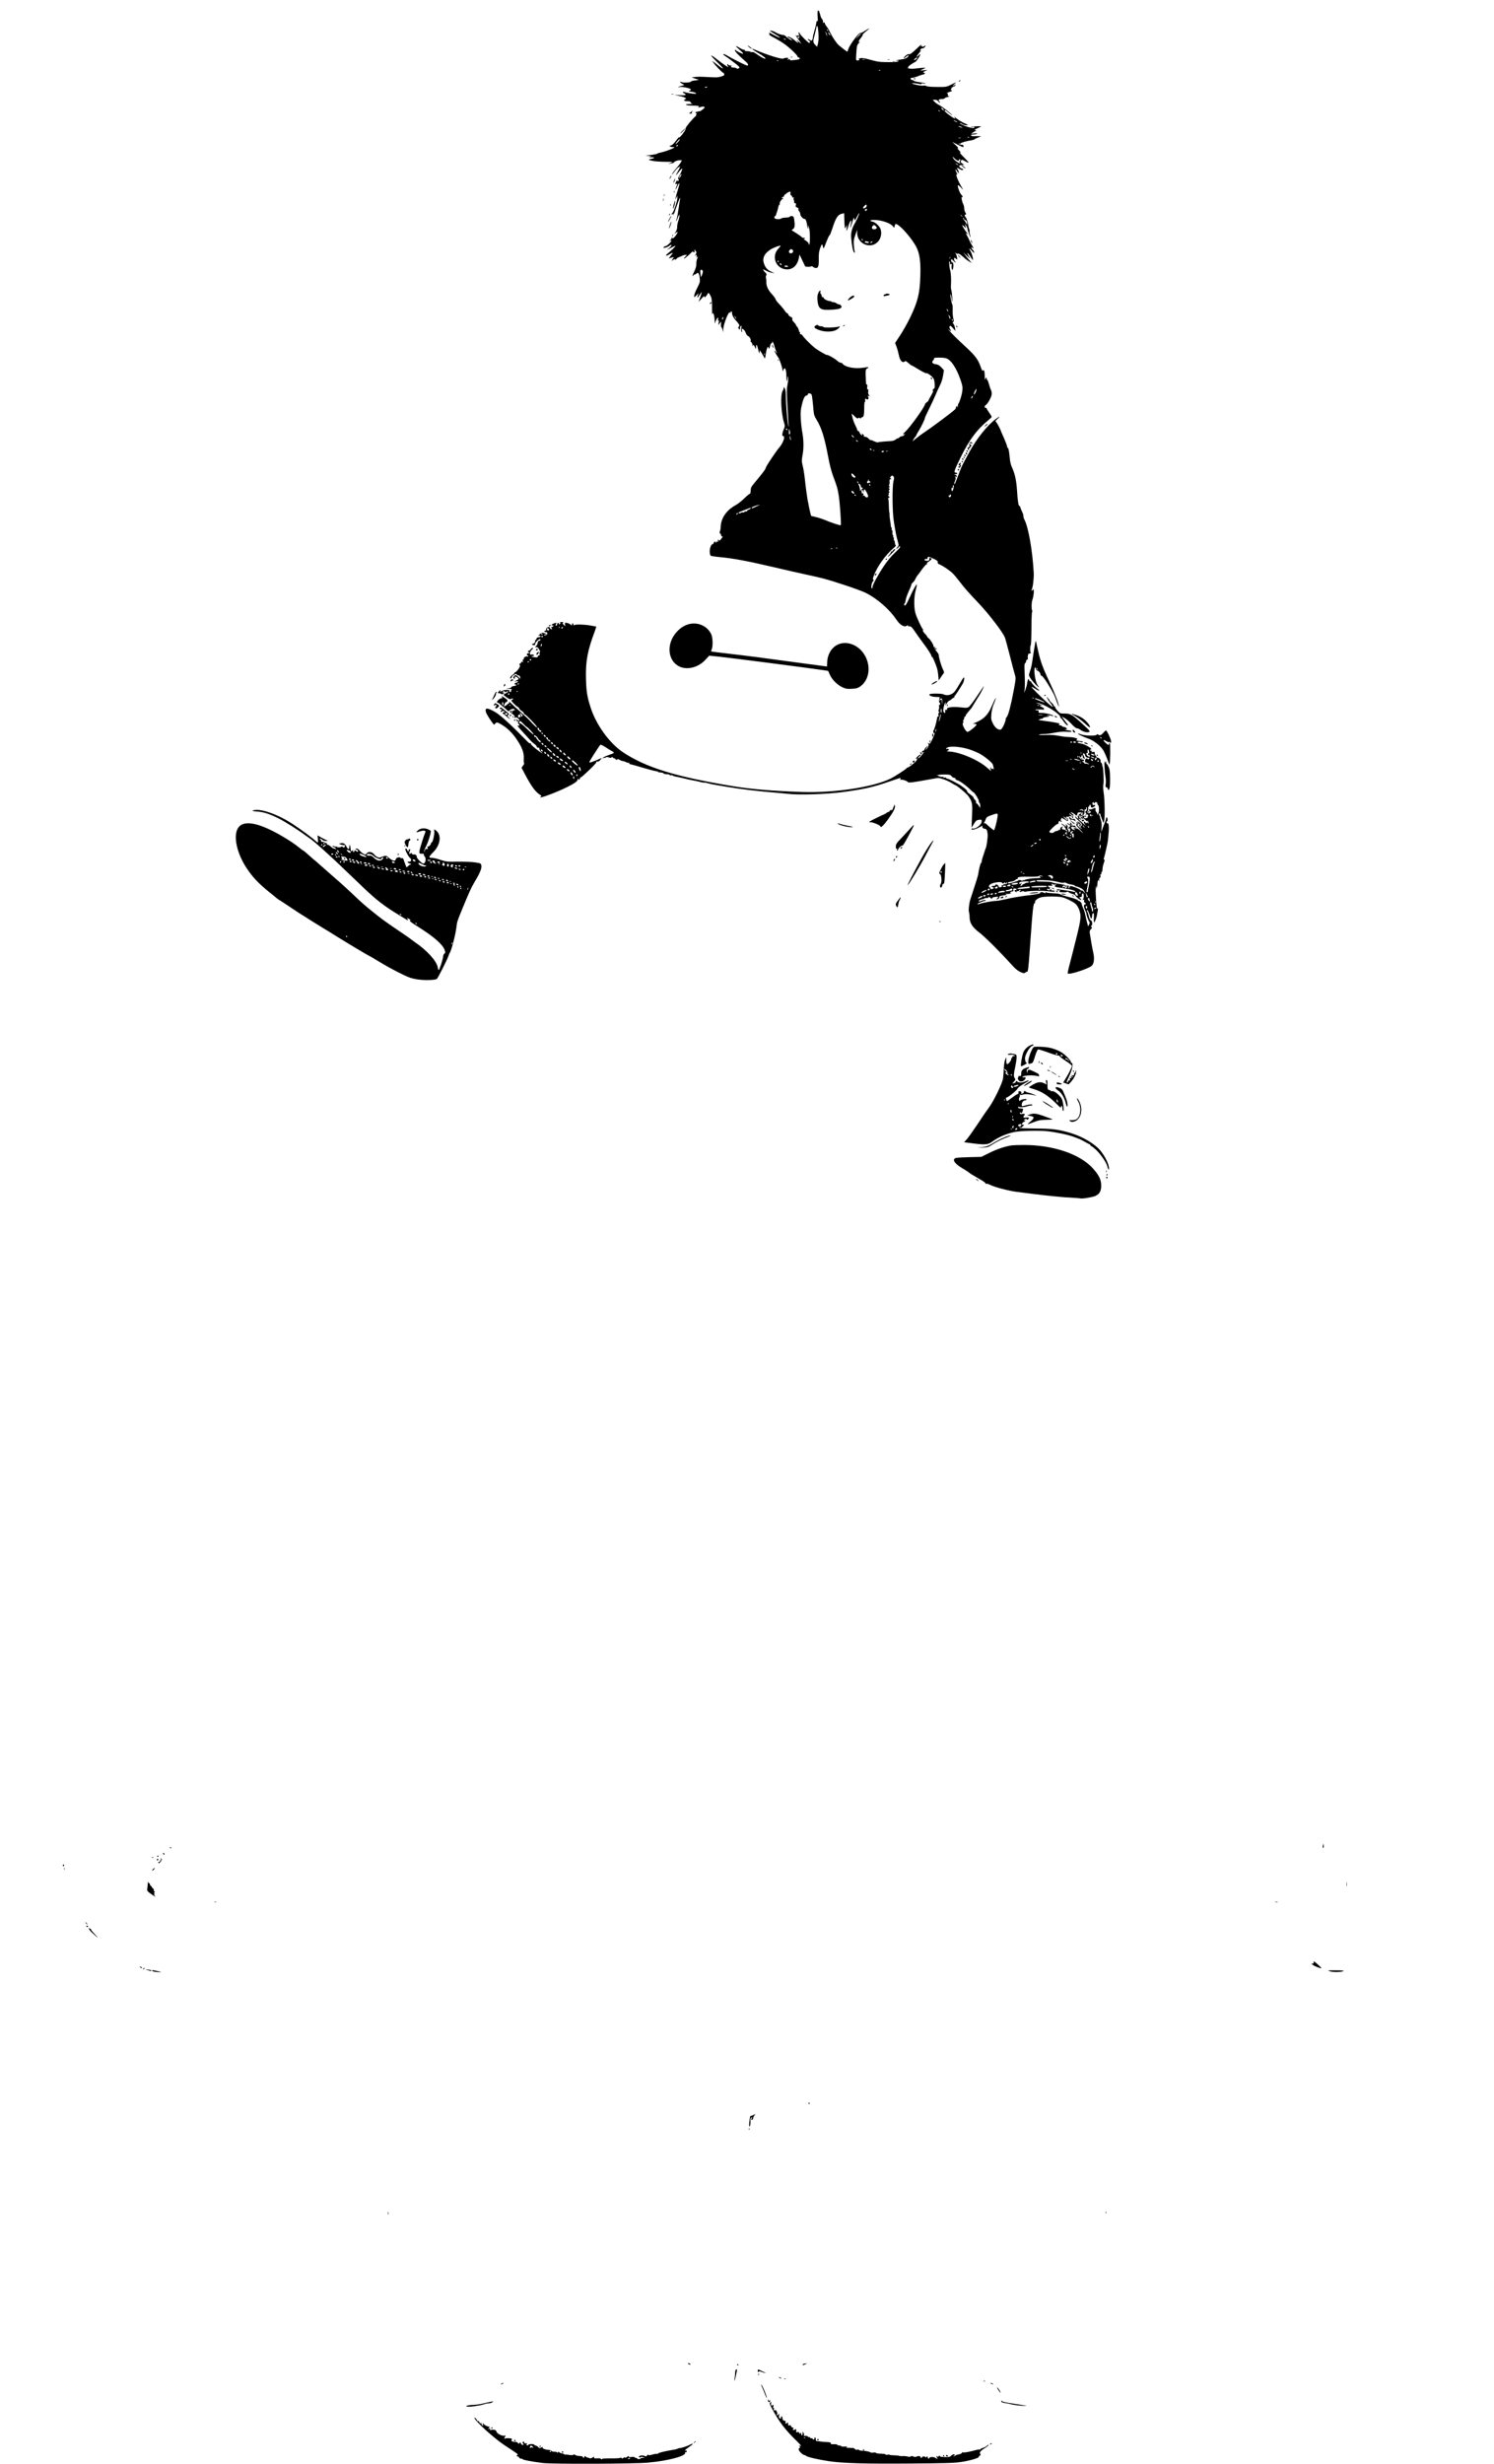 <?xml version="1.0" standalone="no"?>
<!DOCTYPE svg PUBLIC "-//W3C//DTD SVG 20010904//EN"
 "http://www.w3.org/TR/2001/REC-SVG-20010904/DTD/svg10.dtd">
<svg version="1.0" xmlns="http://www.w3.org/2000/svg"
 width="2053pt" height="3383pt" viewBox="0 0 2053 3383"
 preserveAspectRatio="xMidYMid meet">
<g transform="translate(0,3383) scale(0.1,-0.1)"
fill="#000000" stroke="none">
<path d="M11236 33675 c-3 -8 -3 -45 0 -82 4 -45 2 -63 -4 -54 -7 10 -11 3
-15 -25 -3 -22 -14 -70 -26 -109 -11 -38 -21 -79 -21 -90 0 -11 -4 -26 -9 -34
-8 -12 -13 -12 -35 3 -14 9 -26 12 -26 7 0 -5 7 -11 15 -15 16 -6 21 -36 6
-36 -13 0 -116 101 -130 128 -16 31 -24 22 -12 -12 11 -28 5 -59 -10 -50 -5 3
-9 10 -9 15 0 6 5 7 10 4 6 -3 10 -2 10 4 0 5 -4 13 -10 16 -5 3 -10 1 -10 -6
0 -7 -8 -5 -21 7 -12 10 2 -15 31 -56 48 -68 49 -72 16 -41 -20 19 -36 30 -36
24 0 -6 6 -13 13 -16 6 -2 9 -8 5 -12 -4 -4 -20 6 -37 22 -31 32 -99 68 -108
59 -3 -3 5 -10 19 -15 13 -5 30 -17 38 -27 12 -14 7 -13 -25 5 -22 13 -47 32
-57 42 -9 11 -25 19 -36 19 -26 0 -82 20 -112 40 -22 14 -70 25 -70 16 0 -2
32 -22 70 -45 39 -23 70 -44 70 -46 0 -8 -46 12 -107 46 -32 18 -52 26 -45 17
10 -12 10 -17 1 -20 -7 -2 21 -21 62 -43 41 -21 103 -58 139 -83 74 -50 190
-160 190 -179 0 -7 7 -13 15 -13 16 0 21 -16 8 -23 -5 -3 -37 -8 -72 -12 -49
-6 -62 -4 -56 5 6 9 1 10 -16 5 -20 -7 -22 -6 -11 7 10 13 7 15 -20 14 -18 -1
-35 -4 -38 -8 -15 -20 -216 42 -419 129 -37 16 6 -20 62 -52 70 -40 113 -73
104 -81 -7 -7 -62 22 -119 63 -26 19 -52 32 -58 28 -5 -3 -16 -3 -22 2 -7 4
-24 9 -38 9 -48 3 -51 4 -44 16 4 7 3 8 -5 4 -6 -4 -34 7 -62 24 -28 17 -53
29 -56 27 -2 -3 21 -26 53 -53 31 -27 52 -50 46 -52 -13 -4 -94 36 -104 52 -5
7 -8 4 -8 -7 0 -15 54 -72 148 -153 34 -30 42 -54 18 -54 -15 0 -209 97 -279
140 -21 12 -41 20 -44 16 -4 -3 -4 -7 -2 -9 37 -23 118 -82 167 -121 57 -45
61 -52 46 -63 -12 -8 -21 -9 -29 -3 -7 6 -25 11 -41 12 -38 2 -49 9 -33 19 10
6 6 9 -13 9 -14 0 -28 6 -31 13 -2 6 -8 9 -12 5 -4 -4 -2 -14 5 -23 34 -41
-43 8 -165 104 -30 24 -58 41 -61 38 -4 -3 34 -44 82 -91 49 -47 84 -86 77
-86 -6 0 -24 10 -40 23 -15 13 -46 37 -68 53 l-39 29 21 -30 c28 -40 121 -135
132 -135 5 0 11 -8 13 -18 4 -15 -4 -21 -40 -32 -51 -15 -57 -15 -207 -7 -60
4 -130 4 -155 0 l-45 -6 50 -17 50 -17 -57 -8 c-32 -4 -56 -11 -53 -15 7 -12
-97 -19 -124 -9 -36 14 -36 4 0 -19 l33 -20 -42 -12 c-23 -6 -42 -13 -42 -16
0 -3 9 -2 20 1 24 8 129 -12 148 -28 11 -9 9 -13 -10 -21 -21 -8 -18 -10 24
-16 27 -3 54 -12 60 -19 11 -10 2 -11 -47 -6 -33 4 -75 11 -93 17 -39 12 -53
5 -23 -12 44 -23 23 -33 -56 -27 l-78 5 70 -15 c39 -8 77 -21 85 -29 12 -12
12 -14 -1 -14 -9 0 -16 -7 -16 -15 0 -11 12 -15 44 -15 31 0 43 -4 43 -14 0
-8 10 -17 23 -19 12 -2 -5 -5 -38 -6 -90 -2 -48 -21 47 -21 42 0 80 -4 83 -10
3 -5 1 -10 -6 -10 -7 0 -10 -2 -7 -5 3 -3 18 -1 33 5 15 6 37 8 48 4 18 -6 17
-8 -14 -35 -19 -16 -38 -28 -44 -27 -5 1 -23 -2 -38 -7 -26 -7 -26 -8 -10 -21
12 -9 13 -13 5 -14 -7 0 -11 -4 -7 -9 3 -6 0 -13 -7 -18 -27 -17 -140 -152
-134 -161 3 -5 -7 -29 -23 -53 -28 -44 -71 -89 -71 -74 0 4 -14 -12 -32 -36
-36 -50 -67 -78 -86 -79 -28 0 1 -20 31 -20 29 -1 30 -2 13 -12 -34 -19 -119
-50 -171 -61 -27 -5 -52 -14 -55 -18 -3 -4 -43 -12 -90 -17 -81 -9 -82 -9 -30
-12 47 -2 51 -3 25 -10 -27 -7 -24 -8 20 -9 52 -2 45 -12 -20 -26 -29 -7 -29
-8 20 -21 29 -8 100 -14 168 -15 64 0 117 -2 117 -4 0 -3 -15 -9 -32 -15 l-33
-10 39 5 c22 2 42 8 45 13 11 17 50 32 81 32 l31 0 -16 -30 c-8 -16 -35 -52
-60 -80 -24 -27 -49 -60 -56 -72 -14 -27 -6 -20 45 45 21 26 42 45 47 42 5 -4
9 -1 9 6 0 7 3 10 6 6 3 -3 -8 -30 -25 -60 -39 -68 -40 -82 -3 -31 16 21 36
45 45 52 14 12 15 11 8 -15 -5 -15 -20 -48 -34 -73 -19 -32 -23 -46 -14 -52 9
-5 9 -10 -1 -20 -9 -9 -12 -9 -12 3 -1 8 -7 3 -15 -11 -19 -32 -19 -44 0 -36
18 7 18 7 0 -38 -23 -54 -7 -44 17 12 30 67 33 38 5 -49 -14 -41 -27 -90 -31
-109 l-6 -35 14 30 14 30 0 -40 c-1 -41 -52 -190 -69 -200 -5 -4 -9 -11 -9
-17 0 -6 6 -6 15 2 13 11 14 10 9 -6 -4 -10 -5 -17 -2 -14 3 3 22 55 42 115
21 61 42 115 48 120 8 7 9 5 5 -7 -4 -10 -14 -70 -22 -134 -9 -64 -21 -128
-26 -142 -5 -13 -8 -27 -5 -29 2 -2 12 20 22 49 12 34 20 46 22 33 1 -11 -6
-45 -16 -76 -11 -30 -18 -69 -16 -85 1 -17 -6 -44 -18 -64 l-20 -35 21 19 c34
30 26 -3 -10 -48 -24 -28 -34 -34 -40 -24 -7 10 -9 10 -9 0 0 -7 -10 -23 -23
-35 -13 -12 -15 -16 -5 -8 10 8 21 11 24 8 9 -9 -61 -77 -79 -77 -8 0 -20 -6
-26 -14 -10 -12 -6 -13 24 -6 20 5 45 16 56 26 10 9 22 14 27 10 4 -5 -9 -22
-28 -38 l-35 -30 45 23 c85 43 86 43 50 4 -19 -21 -51 -49 -70 -64 -51 -39
-49 -57 3 -27 59 35 64 33 27 -13 l-31 -40 33 10 c18 5 35 9 37 9 2 0 -5 -12
-15 -27 l-17 -28 28 19 c15 10 24 13 21 7 -5 -7 -1 -9 8 -5 9 3 16 10 16 14 0
4 15 13 33 20 17 6 40 16 49 21 10 5 28 9 40 9 22 -1 22 -1 -5 -25 -15 -14
-24 -25 -18 -25 11 0 65 43 99 80 16 17 25 21 29 12 7 -17 23 -5 16 13 -3 8 0
15 7 15 6 0 8 -4 5 -10 -3 -5 -1 -10 4 -10 17 0 13 -31 -6 -54 -10 -12 -11
-15 -3 -8 21 18 29 15 23 -10 -4 -19 -3 -20 6 -8 14 20 14 8 0 -27 -6 -15 -11
-46 -10 -69 1 -27 -8 -60 -28 -100 -16 -32 -27 -61 -24 -64 3 -3 8 1 10 8 3 6
11 12 18 12 8 0 20 7 28 15 22 22 37 -2 43 -67 5 -48 1 -61 -35 -132 -23 -44
-41 -91 -41 -105 l0 -25 31 30 30 29 -11 -29 c-16 -43 -6 -41 24 4 14 22 28
40 30 40 2 0 -7 -30 -20 -67 l-23 -68 39 45 c28 31 40 40 40 28 0 -17 1 -17
18 0 10 10 22 26 25 36 9 23 23 13 44 -32 14 -29 18 -63 18 -151 0 -63 1 -107
3 -98 10 49 31 -11 33 -93 l1 -35 11 32 c7 18 18 38 26 45 11 11 13 9 9 -14
-3 -17 -1 -25 5 -21 7 4 8 -6 3 -27 l-6 -33 21 24 21 24 -4 -37 c-2 -21 0 -39
5 -41 5 -1 12 -18 17 -37 l8 -35 1 42 c2 72 76 258 92 232 7 -11 9 -10 9 4 0
10 5 15 10 12 6 -3 10 -15 10 -26 0 -29 26 -74 65 -114 19 -19 35 -44 35 -55
0 -12 -4 -19 -9 -16 -5 4 -7 -3 -4 -14 8 -31 23 -35 23 -6 0 14 5 28 12 32 8
5 9 -4 5 -34 -5 -27 -3 -43 5 -48 8 -5 9 -2 5 10 -4 10 -4 22 -1 28 9 14 42
-20 54 -58 6 -18 20 -36 31 -39 20 -7 43 -50 34 -65 -3 -4 2 -13 10 -20 8 -7
16 -24 16 -39 1 -20 2 -22 6 -6 5 16 8 14 24 -15 l18 -35 1 35 c0 47 15 24 32
-50 10 -45 13 -50 16 -27 l3 29 28 -44 c15 -24 31 -52 36 -63 6 -15 11 -1 19
57 6 42 17 83 24 90 9 9 12 8 12 -6 0 -29 17 -9 24 29 4 20 11 33 17 30 5 -4
9 1 9 10 0 30 17 6 30 -42 7 -27 19 -61 27 -78 l14 -30 -21 24 c-11 13 -20 21
-20 18 0 -8 41 -79 56 -97 14 -18 50 -122 57 -165 4 -28 5 -29 12 -7 19 56 43
9 41 -81 0 -37 2 -67 7 -67 4 0 7 17 8 38 1 33 1 34 9 11 4 -15 1 -54 -7 -95
-13 -58 -13 -98 -4 -259 21 -341 22 -357 11 -300 -13 74 -30 294 -30 389 0 55
-5 94 -15 112 -12 24 -15 25 -15 9 0 -11 -6 -29 -14 -40 -34 -51 -24 -300 18
-438 14 -44 14 -51 -4 -93 -21 -48 -27 -99 -10 -89 5 3 12 -5 15 -17 6 -24
-28 -99 -60 -135 -41 -45 -184 -258 -190 -282 -6 -26 -29 -58 -149 -202 -53
-63 -60 -76 -60 -115 -1 -26 -5 -44 -12 -44 -6 0 -41 -29 -77 -64 -35 -35 -88
-76 -117 -92 -122 -66 -197 -171 -205 -285 -2 -33 -6 -63 -9 -67 -10 -9 -7
-42 4 -42 6 0 10 -9 10 -21 0 -11 5 -17 10 -14 19 12 10 -14 -15 -42 -13 -15
-25 -22 -25 -15 0 6 -4 12 -10 12 -5 0 -6 -8 -3 -17 5 -13 2 -15 -11 -10 -10
4 -15 3 -11 -3 3 -6 2 -10 -4 -10 -5 0 -11 6 -14 13 -2 7 -10 1 -17 -15 -7
-15 -17 -25 -21 -22 -5 3 -16 -12 -24 -33 -17 -38 -15 -107 2 -124 4 -4 62
-13 128 -19 182 -17 375 -53 729 -136 176 -41 384 -89 461 -105 77 -16 176
-39 219 -50 153 -39 508 -158 589 -198 155 -75 330 -227 422 -365 55 -83 118
-117 154 -83 11 10 13 10 7 0 -5 -9 1 -13 21 -13 23 0 35 -12 73 -68 25 -37
72 -103 105 -147 71 -93 125 -177 125 -193 0 -7 3 -12 8 -12 8 0 23 -33 54
-113 21 -56 27 -87 33 -157 2 -25 4 -47 4 -50 1 -3 12 12 25 32 12 21 30 45
38 55 15 17 15 22 -7 68 -23 49 -55 161 -55 192 0 8 -13 31 -30 49 -19 22 -27
40 -23 51 4 11 3 14 -5 9 -7 -4 -12 -1 -12 7 0 23 -45 96 -69 113 -11 8 -21
19 -21 24 0 6 -14 23 -31 40 -18 17 -29 35 -26 44 3 8 2 16 -2 18 -12 5 -88
168 -101 218 -22 77 -21 218 0 301 11 41 20 81 20 89 0 24 -52 -66 -99 -172
-47 -104 -65 -129 -75 -103 -3 8 -2 15 3 15 5 0 12 21 16 47 4 26 23 81 42
122 20 42 36 83 36 91 0 8 10 23 22 32 12 10 28 32 35 50 8 18 21 40 29 49 9
9 23 26 31 39 34 51 83 110 91 110 5 0 9 7 9 15 0 8 3 15 8 15 4 0 19 11 35
24 23 20 25 25 11 30 -20 8 -24 8 -23 -1 4 -24 -4 -33 -30 -33 -17 0 -32 4
-35 9 -7 11 22 23 36 14 6 -3 8 -2 5 3 -3 6 -2 15 2 22 6 9 22 6 67 -14 61
-27 77 -41 70 -61 -3 -6 9 -17 26 -24 49 -20 145 -86 184 -126 20 -20 63 -72
95 -114 62 -82 115 -142 263 -298 144 -153 329 -395 356 -467 6 -14 35 -123
66 -242 30 -120 62 -239 70 -265 15 -46 15 -55 -16 -220 -37 -199 -76 -347
-96 -363 -8 -6 -14 -21 -14 -32 0 -32 -47 -131 -65 -139 -34 -12 -82 23 -110
82 -25 50 -27 63 -22 128 3 43 15 96 30 132 56 135 34 114 -27 -27 -52 -120
-110 -176 -236 -227 l-25 -10 28 0 c15 -1 27 -5 27 -10 0 -17 -104 -101 -125
-101 -24 1 -82 110 -63 121 6 4 8 14 5 23 -3 8 -2 18 3 21 6 4 10 15 10 26 0
10 5 19 10 19 6 0 10 6 10 13 0 6 16 30 35 52 19 22 38 45 43 50 4 6 25 39 46
75 22 36 47 76 56 90 21 31 70 126 70 136 0 4 -41 -55 -91 -130 -51 -76 -102
-144 -116 -153 -19 -13 -37 -14 -91 -8 -124 15 -218 5 -208 -22 4 -11 2 -14
-9 -9 -14 5 -19 -4 -16 -31 3 -23 -19 -13 -25 11 -6 25 9 91 26 116 8 11 9 7
5 -15 -6 -29 -6 -29 16 8 13 20 28 37 34 37 6 0 22 10 35 23 14 12 28 21 33
19 5 -1 6 2 3 7 -4 5 -3 11 1 13 8 3 64 89 112 169 20 35 30 96 13 85 -5 -3
-35 -50 -67 -106 -49 -83 -66 -103 -99 -120 -42 -20 -72 -20 -117 -2 -28 11
-174 11 -185 -1 -16 -16 33 -36 89 -37 42 0 56 -3 51 -12 -11 -17 -12 -68 -2
-68 4 0 8 -7 8 -15 0 -8 -5 -15 -11 -15 -6 0 -8 -8 -4 -19 3 -10 1 -30 -4 -44
-7 -18 -7 -27 2 -31 9 -5 9 -7 0 -12 -8 -4 -11 -15 -7 -31 5 -17 3 -24 -3 -20
-7 4 -13 -7 -16 -26 -10 -63 -38 -160 -49 -168 -5 -3 -4 -16 1 -30 5 -13 10
-18 10 -10 1 8 4 12 7 9 3 -3 -11 -40 -31 -83 -32 -67 -38 -75 -52 -63 -14 11
-15 11 -6 -7 9 -16 6 -27 -13 -55 -27 -39 -33 -33 -7 8 l17 27 -22 -19 c-12
-10 -24 -27 -27 -37 -4 -11 -13 -19 -21 -19 -8 0 -14 -7 -14 -16 0 -14 2 -15
17 -3 15 12 16 12 8 -1 -21 -35 -70 -88 -78 -83 -5 3 4 16 19 29 19 15 24 23
14 24 -8 0 -31 -17 -50 -37 -19 -21 -28 -32 -18 -25 25 20 29 -1 5 -30 -27
-31 -101 -88 -115 -88 -6 0 -12 -4 -14 -9 -4 -11 -158 -111 -216 -140 -236
-119 -782 -202 -1227 -186 -400 14 -700 39 -945 80 -782 129 -1187 254 -1505
463 -188 124 -372 378 -449 618 -48 151 -58 214 -63 389 -7 244 20 390 121
657 14 38 22 67 18 66 -4 -1 -32 4 -62 10 -72 16 -222 22 -237 9 -9 -7 -13 -5
-13 7 0 9 -5 16 -10 16 -6 0 -9 -3 -9 -7 4 -22 -3 -24 -19 -10 -10 9 -32 20
-49 23 -29 6 -31 4 -29 -20 l3 -26 -21 22 c-18 19 -19 24 -6 30 9 4 1 7 -20 7
-19 0 -30 -3 -24 -7 9 -5 8 -11 -2 -20 -12 -11 -14 -10 -14 3 0 9 -6 15 -12
12 -7 -2 -12 -12 -12 -21 1 -9 -5 -16 -12 -16 -12 0 -12 4 -4 20 12 23 13 23
-29 9 -17 -6 -31 -15 -31 -21 0 -6 7 -8 14 -5 10 4 13 1 9 -9 -3 -7 -12 -14
-20 -14 -13 0 -13 -3 -3 -15 10 -12 10 -15 -4 -15 -9 0 -16 7 -16 15 0 8 -8
15 -19 15 -22 0 -45 -25 -36 -40 3 -5 -1 -10 -9 -10 -9 0 -16 -4 -16 -10 0 -5
9 -10 20 -10 11 0 20 -4 20 -10 0 -5 0 -13 0 -17 0 -5 -12 -11 -25 -15 -14 -3
-23 -2 -19 3 3 5 15 9 27 10 14 0 8 5 -18 13 -42 13 -59 11 -35 -4 13 -8 12
-10 -2 -10 -9 0 -19 6 -21 13 -4 7 -6 6 -6 -5 -1 -9 -9 -19 -18 -21 -14 -4
-12 -5 5 -6 31 -1 28 -21 -4 -21 -17 0 -28 -6 -31 -20 -3 -11 -10 -20 -16 -20
-6 0 -7 -3 -4 -6 10 -10 -12 -44 -28 -44 -25 0 -16 -16 10 -18 18 -1 23 2 19
13 -7 16 54 77 68 69 12 -8 0 -24 -18 -24 -8 0 -14 -10 -14 -23 0 -13 -10 -34
-21 -46 -20 -21 -20 -23 -3 -17 14 4 25 -3 41 -29 14 -21 19 -36 12 -40 -5 -4
-7 -15 -4 -26 4 -13 2 -19 -9 -19 -9 0 -16 -7 -16 -15 0 -12 -9 -14 -42 -10
-47 6 -64 15 -29 15 14 0 21 5 18 13 -2 6 -16 11 -31 9 -24 -3 -26 0 -22 25 3
15 15 35 27 44 13 9 17 19 12 22 -6 4 -19 -4 -29 -18 -10 -13 -21 -22 -25 -19
-4 2 -10 -3 -13 -12 -3 -8 -2 -12 3 -9 5 3 12 1 16 -5 3 -5 -3 -10 -14 -10
-12 0 -21 -7 -21 -15 0 -8 5 -15 10 -15 6 0 10 -5 10 -11 0 -5 -5 -7 -11 -3
-17 10 -58 -16 -52 -34 4 -10 2 -13 -6 -8 -9 6 -10 0 -6 -21 5 -20 4 -24 -3
-14 -8 11 -12 10 -21 -8 -7 -12 -17 -19 -22 -15 -6 3 -5 -3 1 -13 11 -16 8
-26 -16 -61 -16 -23 -35 -41 -41 -42 -7 0 -13 -5 -13 -10 0 -6 -12 -18 -27
-28 -16 -9 -30 -26 -31 -36 -3 -17 -2 -18 12 -7 9 8 14 16 11 19 -3 3 9 14 26
24 26 16 34 17 40 6 5 -7 16 -13 26 -13 11 0 19 -9 21 -24 l4 -23 -29 26 c-15
14 -30 26 -33 26 -16 0 -42 -28 -36 -38 10 -17 26 -15 20 3 -8 20 20 20 41 -1
18 -19 19 -18 -20 -39 l-30 -17 28 6 c34 8 36 -10 2 -18 -28 -7 -34 -26 -8
-26 28 0 1 -18 -32 -22 -16 -2 -29 -7 -27 -13 1 -5 -14 -13 -35 -16 l-38 -6
45 -2 c30 -1 40 -4 31 -10 -7 -5 -10 -14 -7 -20 5 -7 -1 -11 -16 -11 -17 0
-19 3 -9 9 11 7 10 10 -5 14 -33 9 -80 0 -118 -21 -5 -3 -6 3 -2 14 6 16 5 16
-13 -3 -24 -25 -26 -35 -8 -31 6 1 22 -3 35 -10 14 -8 22 -9 22 -2 0 5 8 10
18 11 11 1 8 4 -8 9 -22 6 -23 8 -7 15 10 4 24 2 32 -5 10 -9 15 -9 15 -1 0 6
5 11 10 11 21 0 9 -18 -20 -30 -16 -7 -30 -16 -30 -19 0 -4 20 -21 44 -38 29
-21 48 -28 57 -22 18 11 29 11 29 0 0 -5 -8 -11 -17 -13 -13 -2 -8 -12 25 -46
22 -23 44 -42 47 -42 9 0 35 -27 35 -37 0 -5 14 -17 30 -26 17 -10 30 -25 30
-33 0 -8 6 -14 13 -14 14 0 167 -159 167 -174 0 -14 -44 26 -104 94 -12 14
-58 56 -101 95 -44 38 -89 79 -101 90 -63 62 -85 79 -78 62 3 -10 3 -17 -2
-15 -5 2 -11 -1 -14 -7 -3 -8 -46 -35 -55 -35 -2 0 2 14 8 30 6 17 17 30 23
30 17 0 23 23 10 35 -16 15 -64 45 -72 45 -3 0 0 -8 7 -17 9 -11 10 -14 2 -9
-15 8 -73 -32 -73 -51 0 -7 5 -13 11 -13 6 0 16 -6 23 -12 7 -7 27 -24 45 -38
18 -14 43 -35 55 -48 21 -21 25 -22 38 -8 24 23 64 30 71 12 4 -11 1 -13 -10
-9 -10 4 -14 2 -10 -4 4 -6 -3 -8 -17 -6 -39 8 -38 -12 2 -38 28 -19 37 -31
35 -49 -1 -14 1 -19 3 -12 8 18 28 15 49 -8 24 -26 11 -39 -15 -15 -11 10 -20
13 -20 7 0 -7 6 -12 13 -12 8 0 7 -4 -3 -11 -13 -9 -12 -10 2 -5 10 3 20 1 23
-4 4 -6 1 -10 -5 -10 -7 0 -5 -7 4 -16 21 -20 20 -35 0 -27 -26 10 -8 -15 85
-115 46 -50 86 -94 90 -99 3 -5 23 -22 44 -38 21 -15 36 -33 33 -40 -2 -6 5
-11 18 -11 15 1 21 -5 19 -18 0 -10 11 -30 25 -43 43 -39 0 -13 -77 47 -41 32
-69 61 -66 68 3 7 0 10 -6 6 -6 -3 -19 2 -29 12 -242 246 -383 375 -456 417
-111 65 -147 62 -124 -8 9 -27 75 -129 107 -165 3 -3 10 3 17 13 18 23 29 22
84 -10 81 -47 152 -115 212 -205 77 -114 102 -184 98 -265 -2 -35 1 -63 5 -63
5 0 -2 -14 -14 -31 l-22 -31 38 -72 c99 -188 151 -259 221 -303 17 -10 17 -13
4 -23 -55 -42 219 59 373 137 98 49 136 78 137 103 0 13 1 13 10 0 7 -12 11
-10 19 10 5 14 10 22 10 18 1 -10 17 4 129 109 51 48 90 93 88 99 -3 7 3 10
15 7 11 -3 19 0 19 6 0 7 5 9 12 5 6 -4 8 -3 5 3 -4 6 0 14 9 17 9 4 14 9 11
12 -3 3 -13 1 -24 -4 -26 -14 -124 -52 -134 -52 -5 0 -9 4 -9 9 0 9 132 215
150 234 4 5 36 -10 70 -32 35 -23 76 -49 93 -57 35 -18 29 -26 -38 -48 -27 -9
-61 -23 -75 -31 l-25 -15 25 3 c14 1 28 6 31 10 3 4 18 3 34 -3 20 -8 31 -7
41 1 10 8 14 8 14 0 0 -6 6 -11 14 -11 7 0 19 -7 26 -15 10 -12 15 -13 21 -4
5 9 13 8 33 -4 14 -9 33 -17 43 -17 10 0 31 -7 47 -15 15 -8 33 -12 39 -8 6 3
7 1 3 -5 -4 -7 4 -14 21 -17 15 -3 57 -14 93 -25 151 -45 245 -70 262 -70 10
0 18 -3 18 -7 0 -5 17 -9 37 -10 20 -1 39 -6 42 -12 4 -6 15 -10 26 -11 47 -1
63 -5 58 -13 -3 -5 4 -6 15 -3 11 4 23 3 26 -3 3 -5 25 -12 49 -16 23 -4 78
-16 122 -27 44 -11 94 -22 110 -24 17 -2 57 -11 89 -19 32 -9 61 -13 63 -11 2
2 20 0 40 -6 43 -12 70 -18 103 -23 14 -2 90 -15 170 -29 188 -32 438 -62 690
-82 36 -3 101 -9 145 -14 151 -19 540 -6 765 25 291 40 405 65 630 143 166 57
161 56 153 36 -4 -10 -2 -15 4 -11 13 8 86 -14 98 -31 11 -14 60 -8 338 43 85
16 90 16 151 -5 35 -11 84 -34 110 -50 26 -17 49 -30 51 -30 18 0 160 -118
183 -153 53 -78 56 -94 49 -270 l-6 -162 29 47 c33 53 38 57 79 62 28 3 31 1
31 -23 0 -45 -88 -112 -127 -97 -7 3 -13 -1 -13 -9 0 -18 58 -3 120 32 25 14
40 20 33 13 -14 -15 5 -40 30 -40 23 0 35 -22 39 -75 4 -44 -15 -175 -28 -197
-3 -4 -7 -16 -9 -25 -3 -10 -14 -43 -24 -73 -11 -30 -20 -65 -21 -77 0 -13 -4
-23 -9 -23 -7 0 -29 -85 -37 -145 -3 -24 -24 -94 -64 -215 -16 -47 -36 -110
-46 -140 -18 -59 -28 -155 -17 -180 3 -8 7 -40 7 -70 3 -78 41 -135 140 -210
70 -53 288 -270 436 -435 58 -65 96 -94 147 -112 25 -8 35 -8 40 0 5 7 15 12
23 12 18 0 22 31 45 360 35 501 44 585 65 585 5 0 7 6 4 13 -7 19 35 54 82 66
54 14 227 15 289 1 50 -11 143 -57 182 -89 34 -28 64 -94 70 -154 6 -61 -10
-142 -109 -527 -79 -307 -75 -280 -48 -280 61 0 280 76 314 110 29 28 37 97
21 171 -14 60 -36 185 -49 272 -5 29 -2 41 15 58 17 17 19 23 8 30 -11 7 -11
11 -1 17 18 12 12 70 -8 75 -10 3 -21 25 -29 60 -7 31 -17 59 -22 63 -5 3 -7
10 -3 15 7 13 25 -21 43 -81 11 -38 15 -42 22 -25 4 11 8 30 8 41 1 12 7 24
14 27 9 3 11 -13 9 -67 -4 -80 6 -80 32 -1 17 54 32 164 18 130 -6 -14 -11 5
-16 65 -12 150 -13 229 -4 242 6 8 7 4 3 -12 -5 -19 -4 -22 4 -10 6 8 11 29
11 47 0 17 3 39 7 49 6 16 7 16 15 -2 6 -14 7 -12 3 9 -4 18 -1 29 8 33 9 3
12 14 9 31 -3 18 -1 24 6 19 8 -4 10 -2 6 7 -3 8 -1 18 5 22 6 3 11 21 11 39
0 19 7 53 15 76 17 49 19 64 6 56 -6 -4 -6 5 -1 21 14 44 55 226 55 248 1 11
5 54 9 96 8 77 1 143 -14 134 -4 -3 -10 2 -14 10 -3 8 -1 15 4 15 13 0 13 47
0 55 -5 3 -10 -2 -11 -12 0 -10 -15 -56 -34 -103 l-33 -85 5 62 c3 36 1 74 -6
90 -6 15 -12 38 -14 50 -2 12 -6 26 -10 29 -10 11 -9 24 3 24 6 0 10 -4 10
-10 0 -5 10 -35 22 -67 21 -58 21 -58 30 -28 13 46 9 290 -5 385 -9 57 -10 98
-4 125 8 38 -2 240 -13 240 -1 0 -3 11 -4 23 -2 13 -9 27 -16 32 -7 4 -10 13
-6 18 8 13 -24 53 -35 46 -12 -7 -51 49 -46 67 4 14 -1 16 -27 13 -23 -4 -27
-2 -16 5 13 9 13 11 -2 11 -10 0 -18 5 -18 10 0 6 5 10 11 10 32 0 -64 62
-116 75 -5 1 -25 6 -44 10 -26 6 -30 10 -17 17 9 5 23 5 34 -1 10 -5 24 -6 32
-1 8 5 -7 11 -45 15 -47 6 -54 10 -39 18 16 9 15 12 -16 23 -19 7 -60 13 -91
13 -31 1 -94 8 -140 17 -56 11 -116 15 -181 12 -54 -3 -95 -1 -92 4 3 4 33 8
67 8 34 0 101 9 149 19 60 12 112 17 165 13 58 -3 75 -1 67 7 -6 6 -27 12 -48
13 -20 1 -39 5 -42 10 -3 4 2 5 10 2 9 -3 16 -2 16 2 0 17 -15 29 -40 32 -14
1 -26 7 -28 12 -2 6 -12 10 -23 10 -21 0 -27 19 -6 21 28 2 -105 28 -203 39
-58 7 -98 15 -90 17 8 3 22 7 30 10 8 4 18 5 23 5 4 -1 7 2 7 7 0 5 24 13 53
17 48 7 50 8 22 15 -30 7 -30 7 -3 8 15 0 38 -3 53 -9 17 -6 24 -6 20 0 -10
16 -105 40 -157 40 -26 0 -47 3 -47 8 4 21 -2 34 -14 29 -8 -3 -20 -1 -28 5
-9 6 10 8 60 6 40 -2 68 -2 62 0 -6 2 -9 7 -6 12 3 4 -9 13 -25 20 -30 12 -44
35 -15 24 8 -4 15 -4 15 0 0 3 -21 12 -47 21 -44 14 -45 15 -12 11 86 -10 309
-149 309 -192 0 -8 3 -14 8 -14 4 0 21 -20 37 -45 27 -40 52 -61 61 -52 2 1
-17 29 -43 61 l-45 59 42 -24 c24 -13 66 -50 95 -81 30 -34 60 -58 72 -58 11
0 31 -8 44 -18 34 -26 87 -43 115 -36 31 8 27 14 -81 113 -138 128 -163 142
-242 143 -64 0 -68 2 -100 37 -18 20 -33 42 -33 49 0 6 -4 12 -10 12 -5 0 -10
6 -10 13 0 7 -13 23 -30 37 -16 14 -30 30 -30 37 0 7 -4 13 -9 13 -5 0 -11 8
-13 18 -2 10 -6 13 -10 6 -4 -5 14 -36 39 -68 25 -31 43 -59 40 -62 -3 -4 -39
24 -79 60 -103 94 -218 209 -213 214 2 3 26 -9 52 -26 26 -17 50 -28 53 -25 3
3 -6 13 -19 22 -35 23 -97 92 -93 103 1 5 -2 6 -8 3 -7 -4 -14 2 -17 14 -8 32
-20 16 -28 -39 -4 -27 -16 -71 -26 -97 -16 -40 -19 -42 -12 -13 8 36 8 129 2
287 -3 68 -1 94 9 98 6 2 12 13 12 24 0 10 7 22 16 25 8 3 12 11 9 16 -8 13 4
72 14 66 4 -3 13 -1 21 5 8 5 11 9 5 9 -10 0 -12 79 -3 96 8 15 10 71 12 271
0 106 5 193 9 193 5 0 5 5 2 11 -13 20 -12 115 2 154 18 51 25 132 13 140 -6
3 -10 1 -10 -4 0 -6 -5 -11 -11 -11 -5 0 -7 5 -3 11 17 28 33 159 29 234 -17
304 -72 621 -127 728 -11 22 -17 44 -15 51 3 7 -6 35 -19 62 -13 27 -24 55
-24 62 0 6 -4 12 -9 12 -15 0 -26 62 -35 209 -10 152 -29 235 -75 336 -10 22
-21 69 -24 105 -9 98 -19 150 -28 150 -5 0 -9 7 -9 15 0 14 -23 74 -68 175 -9
19 -16 37 -17 40 -2 14 -41 88 -58 113 l-19 27 32 30 c44 41 29 37 -33 -9
-108 -80 -253 -261 -351 -438 -89 -163 -116 -215 -130 -256 -8 -23 -26 -69
-39 -102 -14 -33 -27 -69 -31 -79 -4 -10 -9 -16 -12 -13 -4 3 1 24 9 45 12 30
13 42 4 51 -9 9 -8 11 6 6 26 -10 21 14 -5 25 -22 8 -22 9 5 9 30 1 28 21 -2
21 -28 0 -17 33 71 212 117 239 224 382 378 507 25 20 46 41 47 46 1 6 -15 33
-35 60 -20 28 -35 53 -34 58 1 4 -5 7 -13 7 -19 0 -19 27 0 37 25 14 77 105
82 144 3 21 -1 48 -10 65 -8 16 -20 53 -28 82 -7 28 -16 52 -20 52 -4 0 -9 10
-12 23 -4 22 -4 22 -15 -3 -9 -21 -10 -16 -10 38 0 63 -12 96 -27 72 -4 -7
-16 15 -29 52 -32 97 -76 156 -199 269 -128 118 -204 193 -232 229 l-20 25 23
-19 c25 -22 28 -15 7 17 -9 15 -11 27 -5 37 7 12 16 7 44 -25 l35 -39 -6 39
c-3 22 -13 48 -21 58 -13 15 -14 20 -3 26 11 7 11 16 2 43 -6 19 -11 68 -10
110 2 41 -1 79 -4 85 -12 19 -35 143 -26 143 4 0 11 -21 14 -47 11 -79 15 -73
10 11 -3 43 -9 86 -13 95 -4 9 -6 41 -4 71 5 81 -1 173 -14 210 -3 8 -8 40
-10 70 -2 41 -1 51 7 37 5 -9 7 -22 3 -29 -5 -8 -2 -9 11 -5 15 6 17 3 12 -20
-2 -16 -1 -37 3 -48 7 -19 8 -19 15 5 11 31 7 82 -7 95 -8 7 -8 6 -3 -4 5 -9
4 -12 -3 -7 -13 8 -17 46 -5 46 4 0 18 -12 30 -27 13 -14 23 -21 23 -15 0 6
-4 14 -10 17 -11 7 -14 45 -3 45 3 0 14 -7 23 -15 15 -14 16 -12 12 18 -3 17
-11 43 -20 57 -12 22 -12 23 1 7 8 -10 21 -15 31 -11 10 4 33 -9 66 -39 27
-25 67 -55 87 -67 l38 -22 -26 29 c-14 15 -41 48 -59 73 l-34 45 48 -45 48
-45 -22 39 c-31 57 -17 55 21 -3 18 -28 34 -51 37 -51 10 0 -12 88 -29 116
-30 49 -22 53 17 9 31 -34 35 -36 29 -15 -4 14 -14 29 -21 33 -8 4 -14 16 -14
25 0 14 2 15 10 2 5 -8 11 -12 15 -9 3 3 -5 21 -18 40 -12 19 -29 50 -36 69
-8 19 -23 51 -35 70 -19 33 -19 34 -1 20 17 -13 18 -13 10 0 -5 8 -18 29 -31
45 -26 36 -47 75 -40 75 3 0 15 -10 27 -22 l22 -23 -7 30 -7 30 17 -24 c9 -13
17 -31 18 -40 2 -23 37 -123 42 -118 2 2 -1 18 -7 35 -6 17 -9 37 -6 44 2 7 1
20 -4 29 -4 9 -13 44 -18 78 -6 34 -19 73 -31 88 -18 24 -19 28 -5 35 14 8 14
11 0 31 -8 12 -15 36 -15 55 0 18 -6 45 -14 60 -19 37 -30 106 -17 97 18 -11
12 11 -7 29 -22 19 -59 122 -49 132 4 4 23 -10 43 -32 30 -33 33 -34 18 -9
-61 100 -102 208 -73 189 6 -3 4 8 -5 24 -23 44 -20 63 4 25 11 -18 21 -33 23
-33 8 0 -5 50 -14 56 -5 3 -9 10 -9 15 0 6 16 1 36 -11 25 -16 39 -19 46 -12
8 8 3 13 -15 17 -24 6 -44 32 -32 43 2 3 18 5 35 6 l30 1 -25 18 c-27 20 -29
25 -16 46 7 11 18 8 55 -14 25 -15 46 -22 46 -17 0 5 -27 36 -60 68 -55 53
-77 85 -47 68 6 -4 -4 10 -23 30 -26 28 -30 36 -15 31 11 -4 -2 14 -30 40
l-50 46 71 -35 c39 -20 73 -36 77 -36 13 0 7 30 -5 31 -26 1 -50 8 -56 15 -4
4 1 4 10 1 9 -3 18 -1 20 5 4 10 86 33 156 43 13 2 29 8 36 14 7 6 31 17 52
25 l39 15 -40 1 c-22 1 -52 1 -67 0 -14 -1 -29 3 -33 9 -3 6 2 12 12 12 47 4
64 7 71 14 4 4 -13 5 -38 2 l-45 -6 24 20 c13 10 31 19 40 20 12 0 11 2 -4 9
-17 7 -14 11 28 29 26 12 47 23 47 25 0 7 -129 0 -137 -7 -4 -5 4 -6 20 -2 17
5 27 3 27 -4 0 -16 -29 -14 -99 9 -58 18 -118 50 -95 50 6 0 19 -7 30 -15 10
-8 35 -14 54 -14 34 0 33 1 -25 26 -33 14 -82 44 -110 66 -27 23 -41 31 -31
19 30 -35 5 -26 -61 22 -63 47 -79 63 -69 73 3 4 29 -14 58 -38 29 -24 49 -38
44 -31 -12 21 -139 118 -181 140 -22 11 -51 32 -64 46 l-24 26 31 0 c21 0 36
-7 44 -20 7 -11 17 -20 22 -20 6 0 5 5 -2 12 -24 24 -13 38 28 38 22 0 40 4
40 9 0 6 19 14 43 19 23 6 32 10 20 11 -16 1 -21 6 -18 21 3 13 -2 20 -13 21
-9 0 6 7 33 16 39 12 46 17 31 23 -14 4 -16 9 -8 14 7 4 10 11 7 16 -3 4 9 13
25 19 17 5 30 16 30 22 0 10 -3 10 -12 1 -7 -7 -16 -12 -22 -12 -5 0 4 12 20
26 34 30 29 29 -51 -11 -57 -28 -66 -30 -175 -29 -115 1 -154 5 -166 16 -3 4
-20 4 -37 2 -29 -5 -142 18 -155 31 -7 7 90 -2 111 -10 10 -4 17 -3 17 4 0 6
12 8 33 4 17 -3 29 -3 25 1 -3 4 -39 12 -79 17 -40 5 -75 13 -78 18 -3 5 -15
10 -25 12 -25 5 -33 29 -10 29 18 0 78 17 104 30 9 4 30 11 48 15 35 7 42 21
15 28 -14 2 -9 8 17 20 l35 17 -55 -5 c-55 -5 -54 -3 10 23 24 10 24 11 -10
11 -19 0 -64 -4 -100 -9 -36 -5 -80 -5 -100 0 -21 5 -27 9 -15 10 12 1 15 4 7
7 -8 3 7 18 38 39 29 19 55 34 58 34 9 0 57 69 66 95 6 17 4 17 -18 -4 -42
-40 -38 -19 7 34 23 28 33 43 23 35 -18 -14 -19 -14 -7 8 7 13 19 21 26 18 7
-2 20 3 29 13 24 27 19 33 -11 14 -19 -13 -25 -14 -18 -4 6 11 4 13 -9 8 -14
-6 -15 -4 -5 16 7 12 -15 -4 -47 -35 -81 -78 -110 -99 -127 -92 -9 3 -28 -7
-46 -25 -18 -17 -27 -31 -21 -31 5 0 19 9 30 20 24 24 49 28 30 4 -21 -24 -48
-35 -103 -41 -29 -3 -56 -9 -61 -14 -5 -4 2 -5 15 -2 20 5 22 3 12 -8 -10 -9
-47 -13 -140 -12 -111 0 -143 4 -238 31 -85 23 -118 29 -145 22 -19 -4 -29 -8
-22 -9 23 -2 12 -21 -12 -21 -24 0 -24 1 -20 78 8 123 9 131 35 159 13 14 18
23 12 19 -23 -13 -13 18 17 53 16 19 27 38 24 42 -2 5 18 26 47 49 62 49 56
52 -16 6 -29 -19 -56 -32 -59 -29 -17 17 -157 -170 -171 -229 -4 -16 -9 -28
-12 -28 -5 0 -79 57 -117 90 -33 29 -89 113 -124 185 -13 28 -32 59 -42 70
-10 11 -21 31 -25 44 -6 18 -9 20 -16 10 -6 -10 -9 -7 -9 12 0 15 -6 32 -14
38 -8 7 -20 34 -26 62 -13 53 -24 68 -34 44z m11 -306 c3 -59 1 -110 -7 -138
l-12 -44 -24 25 c-33 33 -35 49 -11 133 10 38 21 85 24 103 9 59 24 19 30 -79z
m131 36 c-3 -3 -9 2 -12 12 -6 14 -5 15 5 6 7 -7 10 -15 7 -18z m-14 -55 c5
-17 4 -20 -2 -10 -5 8 -13 26 -16 40 -5 17 -4 20 2 10 5 -8 13 -26 16 -40z
m46 -4 c0 -5 -7 -1 -15 10 -8 10 -14 24 -14 29 0 6 6 1 14 -9 8 -11 15 -24 15
-30z m420 21 c0 -2 -17 -19 -37 -38 l-37 -34 30 37 c25 31 44 46 44 35z
m-1035 -77 c3 -6 -1 -7 -9 -4 -18 7 -21 14 -7 14 6 0 13 -4 16 -10z m1796
-271 c-13 -11 -27 -17 -30 -13 -7 7 28 34 43 34 6 -1 0 -10 -13 -21z m-708 -6
c-7 -2 -21 -2 -30 0 -10 3 -4 5 12 5 17 0 24 -2 18 -5z m-1186 -19 c-3 -3 -12
-4 -19 -1 -8 3 -5 6 6 6 11 1 17 -2 13 -5z m1400 -130 c-3 -3 -12 -4 -19 -1
-8 3 -5 6 6 6 11 1 17 -2 13 -5z m-2377 -228 c0 -2 -9 -6 -20 -9 -11 -3 -18
-1 -14 4 5 9 34 13 34 5z m3240 -301 c20 -24 6 -28 -15 -5 -10 11 -13 20 -8
20 6 0 16 -7 23 -15z m-45 -33 c-3 -3 -11 0 -18 7 -9 10 -8 11 6 5 10 -3 15
-9 12 -12z m225 -137 c14 -8 21 -14 15 -14 -5 0 -21 6 -35 14 -14 8 -20 14
-15 14 6 0 21 -6 35 -14z m85 -86 c5 -5 -5 -4 -23 2 -17 6 -32 13 -32 16 0 7
43 -8 55 -18z m92 -135 c-3 -3 -12 -4 -19 -1 -8 3 -5 6 6 6 11 1 17 -2 13 -5z
m-114 -11 c-7 -2 -21 -2 -30 0 -10 3 -4 5 12 5 17 0 24 -2 18 -5z m-3863 -22
c0 -11 -52 -63 -57 -57 -2 2 9 17 24 34 32 34 33 35 33 23z m-25 -81 c-3 -5
-11 -10 -16 -10 -6 0 -7 5 -4 10 3 6 11 10 16 10 6 0 7 -4 4 -10z m3832 -199
c26 -13 36 -14 29 -2 -3 5 0 11 8 14 14 6 16 -16 3 -29 -4 -4 -1 -14 6 -22 10
-12 7 -12 -18 1 -43 23 -71 49 -79 72 -6 19 -5 19 11 -1 10 -12 28 -27 40 -33z
m23 -67 c0 -2 -9 0 -20 6 -11 6 -20 13 -20 16 0 2 9 0 20 -6 11 -6 20 -13 20
-16z m-3816 -154 c-10 -16 -19 -28 -21 -26 -6 6 20 56 29 56 5 0 1 -13 -8 -30z
m1508 -235 c-2 -14 0 -25 6 -25 6 0 13 -9 17 -19 4 -13 12 -18 23 -15 13 5 14
4 3 -4 -9 -7 -10 -15 -3 -28 5 -11 7 -25 5 -31 -3 -7 3 -13 12 -13 13 0 16 -6
11 -26 -5 -20 -3 -27 13 -31 11 -3 22 -12 25 -20 4 -9 2 -11 -5 -7 -7 4 -2 -7
11 -24 12 -16 20 -36 18 -43 -6 -18 42 -71 59 -65 12 5 32 -47 34 -89 0 -11 5
-29 10 -40 7 -15 8 -11 4 15 l-6 35 16 -34 c18 -39 20 -241 3 -241 -5 0 -7 4
-4 9 6 9 -26 41 -59 59 -11 6 -14 12 -7 12 6 0 12 4 12 10 0 5 -6 7 -14 4 -8
-3 -22 3 -32 13 -11 11 -44 34 -74 53 -30 19 -57 35 -59 37 -3 2 5 10 17 19
24 16 27 44 16 127 -5 38 -10 46 -31 50 -14 2 -27 -1 -29 -8 -3 -7 -26 -12
-56 -13 -28 0 -56 -6 -61 -11 -12 -12 -56 -14 -81 -5 -18 7 -22 30 -5 36 5 2
11 10 13 18 2 8 7 26 13 40 6 14 13 42 17 63 4 20 11 37 17 37 6 0 7 4 4 10
-9 14 26 70 45 71 10 0 9 3 -5 8 -20 8 -20 8 1 15 12 4 21 12 20 19 0 7 3 13
8 14 5 1 12 5 15 10 9 11 44 32 57 32 7 1 9 -9 6 -24z m1048 -172 c0 -10 -11
-23 -25 -30 -30 -13 -34 1 -8 29 20 23 33 23 33 1z m0 -58 c-7 -8 -16 -12 -21
-9 -13 8 -1 24 18 24 13 0 13 -3 3 -15z m-117 -86 c-9 -24 -29 -64 -43 -89
-44 -75 -60 -138 -53 -210 9 -109 27 -193 42 -198 10 -3 12 0 6 14 -4 11 -9
51 -12 89 -4 57 0 83 21 140 l25 70 0 -45 c4 -159 201 -230 296 -106 32 42 43
107 26 159 -15 43 -71 96 -112 104 -46 9 -34 23 21 23 102 0 231 -44 263 -91
15 -20 15 -20 22 10 5 24 10 29 25 23 60 -22 218 -206 274 -318 44 -89 59
-198 53 -389 -7 -248 -35 -358 -144 -583 -36 -73 -96 -180 -134 -237 l-69
-104 20 -53 c11 -29 24 -77 30 -107 16 -85 53 -124 86 -91 6 6 23 -3 47 -25
21 -19 42 -35 47 -35 5 0 33 -15 62 -34 64 -40 138 -79 138 -71 0 11 56 -24
82 -52 22 -23 28 -40 32 -91 3 -47 1 -65 -9 -68 -7 -3 -16 -12 -19 -20 -3 -9
-1 -12 4 -9 13 8 -7 -38 -37 -87 -13 -21 -23 -41 -23 -45 0 -5 -11 -17 -25
-27 -14 -10 -25 -23 -25 -28 0 -32 -212 -327 -272 -377 -15 -13 -28 -28 -28
-34 0 -5 7 -3 17 4 15 13 15 12 2 -8 -8 -13 -23 -23 -35 -23 -12 0 -27 -7 -34
-15 -7 -8 -18 -15 -26 -15 -7 0 -20 -8 -30 -17 -9 -9 -35 -18 -58 -19 -92 -5
-176 -13 -184 -18 -5 -3 -26 4 -48 14 -21 11 -43 19 -48 17 -6 -2 -20 8 -31
21 -13 15 -32 25 -49 25 -16 0 -23 3 -17 6 8 5 5 14 -9 26 -18 17 -20 17 -14
2 11 -31 -20 -9 -34 23 -8 17 -18 28 -23 24 -5 -3 -9 2 -9 11 0 8 -12 38 -27
66 -14 28 -29 67 -34 87 -4 21 -11 47 -14 59 -6 18 2 14 34 -19 31 -31 45 -38
53 -30 8 8 15 9 25 1 9 -8 13 -8 13 0 0 6 7 11 15 11 23 0 31 35 31 127 -1 46
3 83 7 83 4 0 7 6 6 13 -4 30 1 40 14 29 21 -18 41 1 28 27 -10 18 -9 20 6 14
16 -6 16 -5 5 10 -8 9 -13 26 -12 39 3 37 1 50 -9 43 -6 -3 -7 9 -4 30 3 22 2
35 -5 35 -6 0 -11 8 -12 18 -9 183 -8 190 16 203 37 19 22 22 -61 9 -113 -17
-248 11 -278 58 -4 6 -16 12 -27 12 -10 0 -31 13 -47 28 -28 28 -132 86 -140
78 -6 -5 -128 66 -171 101 -51 41 -150 141 -162 164 -6 10 -18 19 -26 19 -10
0 -14 6 -10 15 3 8 1 15 -4 15 -6 0 -10 6 -10 13 0 18 -24 67 -32 67 -5 0 -8
6 -8 13 0 7 -13 26 -29 41 -19 18 -27 34 -24 47 4 13 -2 21 -22 29 -15 6 -29
19 -32 30 -3 11 -11 20 -17 20 -6 0 -19 12 -28 28 -9 15 -35 47 -57 72 -23 25
-48 52 -55 60 -7 8 -16 24 -20 35 -3 11 -27 43 -52 70 -51 55 -76 112 -73 165
1 19 -2 43 -5 52 -4 9 -3 25 3 36 8 15 6 23 -10 38 -12 10 -25 26 -30 36 -7
13 -1 12 34 -7 23 -13 60 -26 82 -30 l40 -6 -42 18 c-50 21 -79 50 -99 98 -34
81 -9 146 78 205 40 27 136 64 146 55 1 -1 -13 -18 -32 -39 -99 -104 -38 -270
103 -284 93 -9 159 51 180 161 l8 42 38 -80 c21 -44 39 -81 39 -82 4 -7 64 -9
78 -2 11 6 22 4 32 -6 8 -8 26 -15 39 -15 32 0 40 28 38 136 -1 61 4 95 20
138 23 62 28 64 38 14 7 -31 9 -28 46 69 22 56 42 98 45 93 3 -5 22 44 43 108
41 129 72 176 125 187 l32 7 2 -74 c2 -67 3 -85 8 -128 1 -9 8 -2 16 15 l15
30 -6 -42 c-3 -24 -3 -43 -1 -43 3 0 12 24 20 53 30 99 58 124 36 32 -16 -69
-3 -50 21 32 21 69 24 75 29 48 6 -30 7 -29 35 27 34 67 44 70 18 7z m1428 4
c13 -16 12 -17 -3 -4 -10 7 -18 15 -18 17 0 8 8 3 21 -13z m24 -33 c-3 -6 2
-13 12 -17 24 -9 33 -23 32 -53 0 -24 0 -24 -13 5 -7 17 -20 36 -29 44 -15 12
-15 31 -1 31 3 0 2 -5 -1 -10z m-1210 -106 c21 -22 14 -38 -18 -42 -31 -4 -46
20 -27 43 16 19 25 19 45 -1z m-180 -184 c3 -5 1 -10 -4 -10 -6 0 -11 5 -11
10 0 6 2 10 4 10 3 0 8 -4 11 -10z m76 -30 c5 0 9 -4 9 -10 0 -5 -10 -8 -22
-6 -13 3 -27 5 -31 5 -5 1 -5 6 -2 12 4 6 14 8 22 5 8 -3 19 -6 24 -6z m49
-10 c-8 -5 -17 -7 -19 -4 -3 3 1 9 9 14 8 5 17 7 19 4 3 -3 -1 -9 -9 -14z
m-1092 -99 c21 -13 10 -46 -16 -49 -27 -4 -40 22 -22 43 14 17 20 18 38 6z
m2169 -123 c-3 -7 -5 -2 -5 12 0 14 2 19 5 13 2 -7 2 -19 0 -25z m-2357 -38
c0 -5 -2 -10 -4 -10 -3 0 -8 5 -11 10 -3 6 -1 10 4 10 6 0 11 -4 11 -10z m40
-41 c0 -14 -17 -10 -23 5 -4 10 -1 13 9 9 7 -3 14 -9 14 -14z m90 -29 c0 -4
-10 -6 -22 -5 -30 3 -30 3 -24 14 7 10 46 3 46 -9z m-1171 -69 c0 -9 -7 -32
-14 -51 -10 -25 -14 -29 -15 -15 -1 11 -4 31 -6 45 -2 13 -2 30 0 37 7 18 36
5 35 -16z m3371 -546 c0 -5 -5 -3 -10 5 -5 8 -10 20 -10 25 0 6 5 3 10 -5 5
-8 10 -19 10 -25z m30 -92 c0 -22 -8 -14 -19 20 -10 29 -9 30 4 13 8 -11 15
-26 15 -33z m-2950 7 c6 -11 8 -20 6 -20 -3 0 -10 9 -16 20 -6 11 -8 20 -6 20
3 0 10 -9 16 -20z m-174 -16 c-4 -9 -9 -15 -11 -12 -3 3 -3 13 1 22 4 9 9 15
11 12 3 -3 3 -13 -1 -22z m3158 -20 c3 -8 2 -12 -4 -9 -6 3 -10 10 -10 16 0
14 7 11 14 -7z m-2587 -476 c-3 -8 -6 -5 -6 6 -1 11 2 17 5 13 3 -3 4 -12 1
-19z m2484 -45 c71 -14 149 -127 209 -301 27 -80 30 -101 24 -150 -7 -57 -38
-156 -56 -179 -5 -7 -7 -16 -5 -21 3 -4 1 -14 -5 -22 -8 -12 -9 -11 -4 4 5 16
4 17 -9 6 -8 -7 -13 -16 -10 -20 2 -4 -3 -14 -13 -23 -46 -44 -326 -252 -428
-319 -23 -15 -68 -48 -99 -73 l-57 -47 18 33 c11 19 22 36 27 37 4 2 7 7 7 12
0 4 17 37 39 71 39 65 81 154 81 171 0 6 25 59 55 119 30 60 70 146 89 191 19
46 47 108 63 138 17 32 35 87 42 131 l12 76 -36 39 c-27 28 -46 39 -78 43 -46
7 -59 28 -32 55 9 9 13 20 10 26 -7 11 103 14 156 3z m426 -440 c-4 -27 -28
-66 -35 -58 -5 5 26 75 35 75 1 0 2 -8 0 -17z m-2262 -67 c7 -37 17 -118 23
-201 6 -68 12 -89 44 -140 68 -112 107 -237 159 -510 20 -110 46 -207 72 -275
50 -133 54 -147 72 -250 15 -91 37 -398 29 -411 -5 -8 -130 33 -221 72 -26 11
-79 29 -118 38 l-69 17 -13 50 c-7 27 -15 65 -18 84 -3 19 -7 42 -10 50 -8 26
-34 212 -45 322 -6 58 -19 138 -28 177 -17 65 -17 77 -4 149 18 93 17 209 -3
315 -8 43 -18 126 -21 185 -5 91 -3 121 16 197 21 89 41 125 67 125 7 0 13 6
13 14 0 23 50 17 55 -8z m2209 -30 c-3 -9 -10 -16 -15 -16 -5 0 -4 9 3 20 14
22 21 20 12 -4z m-2544 -447 c0 -6 -4 -7 -10 -4 -5 3 -10 11 -10 16 0 6 5 7
10 4 6 -3 10 -11 10 -16z m32 -61 c-9 -9 -12 -1 -11 33 l1 44 11 -33 c7 -24 7
-36 -1 -44z m873 -28 c16 -17 16 -20 3 -15 -9 4 -19 13 -22 21 -7 19 -2 18 19
-6z m-857 -50 c0 -9 -3 -7 -8 5 -5 11 -8 29 -8 40 0 16 2 15 8 -5 4 -14 8 -32
8 -40z m922 -22 c0 -6 -6 -5 -15 2 -8 7 -15 14 -15 16 0 2 7 1 15 -2 8 -4 15
-11 15 -16z m185 -108 c3 -5 2 -10 -4 -10 -5 0 -13 5 -16 10 -3 6 -2 10 4 10
5 0 13 -4 16 -10z m42 -16 c-3 -3 -12 -4 -19 -1 -8 3 -5 6 6 6 11 1 17 -2 13
-5z m128 -14 c-3 -5 -13 -10 -21 -10 -8 0 -12 5 -9 10 3 6 13 10 21 10 8 0 12
-4 9 -10z m58 3 c-7 -2 -21 -2 -30 0 -10 3 -4 5 12 5 17 0 24 -2 18 -5z m-465
-330 c23 -25 24 -28 8 -31 -18 -4 -45 23 -46 46 0 19 10 15 38 -15z m541 -17
c9 -11 9 -24 0 -58 -20 -68 -18 -429 4 -559 24 -152 35 -207 54 -272 16 -57
16 -58 -8 -84 -23 -24 -23 -25 -2 -14 12 6 23 16 25 23 2 6 10 8 17 4 8 -6
-13 -31 -68 -82 -51 -48 -106 -113 -152 -182 -82 -122 -159 -263 -159 -292 0
-11 -4 -20 -8 -20 -16 0 -6 77 12 95 12 12 14 20 7 25 -8 4 -7 18 3 46 46 129
161 292 278 391 21 17 33 33 28 35 -6 2 -11 18 -13 36 -1 17 -6 32 -11 32 -4
0 -6 9 -3 20 3 11 1 20 -5 20 -6 0 -8 7 -4 15 3 8 1 15 -3 15 -5 0 -8 16 -7
35 2 19 -1 35 -6 35 -6 0 -8 7 -5 15 4 8 2 17 -3 20 -5 3 -9 13 -8 23 0 9 -5
42 -10 72 -5 30 -9 66 -8 80 1 14 0 30 -3 35 -3 6 -6 46 -7 91 0 44 -4 86 -8
92 -4 7 -1 15 9 18 14 6 14 8 -2 20 -10 7 -13 14 -6 14 6 0 9 9 6 20 -3 13 0
20 8 20 11 0 11 2 0 9 -12 8 -12 12 -2 24 9 12 9 16 -1 21 -11 5 -11 7 0 12 9
4 10 9 2 19 -6 8 -7 16 -2 19 5 3 8 21 6 41 -2 27 1 35 14 35 14 0 15 2 3 9
-12 8 -12 12 -2 25 17 20 25 20 40 2z m-328 -66 c5 0 9 -5 9 -12 0 -6 -3 -8
-7 -5 -3 4 -12 2 -18 -3 -9 -8 -14 -6 -19 5 -3 8 -1 15 4 15 6 0 9 3 9 8 -3
17 4 25 8 10 2 -10 9 -18 14 -18z m-156 -10 c3 -5 1 -10 -4 -10 -6 0 -11 5
-11 10 0 6 2 10 4 10 3 0 8 -4 11 -10z m23 -32 c7 -7 12 -20 12 -31 0 -10 4
-16 9 -12 5 3 12 1 16 -5 3 -5 1 -10 -5 -10 -6 0 -14 -10 -19 -22 -7 -18 -9
-15 -15 22 -4 24 -12 50 -18 57 -13 16 4 17 20 1z m142 -8 c0 -5 -2 -10 -4
-10 -3 0 -8 5 -11 10 -3 6 -1 10 4 10 6 0 11 -4 11 -10z m1140 -56 c-13 -38
-23 -38 -25 0 0 17 4 22 14 18 9 -3 12 -1 7 6 -4 7 -4 17 0 24 14 22 16 -10 4
-48z m-1240 -26 l9 -23 0 23 c1 12 5 22 11 22 11 0 50 -73 50 -95 0 -19 -36
-20 -44 0 -3 9 -12 12 -23 9 -14 -5 -15 -4 -4 4 15 11 6 36 -10 27 -5 -4 -9 8
-9 24 0 37 7 40 20 9z m-130 -13 c7 -9 10 -18 7 -22 -8 -7 -37 15 -37 28 0 14
16 11 30 -6z m30 -45 c0 -5 -2 -10 -4 -10 -3 0 -8 5 -11 10 -3 6 -1 10 4 10 6
0 11 -4 11 -10z m1308 -7 c-4 -22 -24 -28 -32 -8 -3 9 -2 13 4 10 6 -3 10 -1
10 4 0 6 5 11 11 11 6 0 9 -8 7 -17z m-2648 -135 c-14 -6 -38 -17 -54 -25 -34
-15 -36 -16 -36 -4 0 4 21 15 48 24 54 18 79 21 42 5z m-110 -43 c-7 -8 -19
-15 -26 -15 -8 0 -14 -4 -14 -9 0 -5 -7 -12 -16 -15 -10 -4 -13 -2 -9 7 4 6 0
4 -9 -7 -8 -10 -19 -15 -25 -12 -6 4 -19 1 -30 -6 -11 -7 -23 -9 -27 -5 -10
10 -9 10 81 45 94 37 91 36 75 17z m-178 -77 c-7 -7 -12 -8 -12 -2 0 14 12 26
19 19 2 -3 -1 -11 -7 -17z m1375 -464 c-3 -3 -12 -4 -19 -1 -8 3 -5 6 6 6 11
1 17 -2 13 -5z m-70 -10 c-3 -3 -12 -4 -19 -1 -8 3 -5 6 6 6 11 1 17 -2 13 -5z
m-3750 -1086 c-3 -8 -6 -5 -6 6 -1 11 2 17 5 13 3 -3 4 -12 1 -19z m48 2 c-3
-5 -11 -10 -16 -10 -6 0 -7 5 -4 10 3 6 11 10 16 10 6 0 7 -4 4 -10z m-195
-34 c-8 -8 -13 -7 -20 4 -12 20 -1 33 16 19 11 -9 12 -15 4 -23z m-80 -86 c0
-5 -4 -10 -10 -10 -5 0 -10 5 -10 10 0 6 5 10 10 10 6 0 10 -4 10 -10z m-19
-127 c-8 -15 -10 -15 -11 -2 0 17 10 32 18 25 2 -3 -1 -13 -7 -23z m-141 -193
c0 -5 -4 -10 -10 -10 -5 0 -10 5 -10 10 0 6 5 10 10 10 6 0 10 -4 10 -10z
m-30 -24 c0 -3 -4 -8 -10 -11 -5 -3 -10 -1 -10 4 0 6 5 11 10 11 6 0 10 -2 10
-4z m-140 -306 c0 -5 -5 -10 -11 -10 -5 0 -7 5 -4 10 3 6 8 10 11 10 2 0 4 -4
4 -10z m-13 -106 c-3 -3 -12 -4 -19 -1 -8 3 -5 6 6 6 11 1 17 -2 13 -5z m-117
-34 c0 -5 -4 -10 -10 -10 -5 0 -10 5 -10 10 0 6 5 10 10 10 6 0 10 -4 10 -10z
m5947 -118 c-4 -37 -4 -37 -5 7 -2 37 -4 42 -17 31 -18 -15 -20 -5 -2 14 18
20 29 -4 24 -52z m1260 62 c-3 -3 -12 -4 -19 -1 -8 3 -5 6 6 6 11 1 17 -2 13
-5z m99 -30 c31 -14 54 -28 51 -30 -4 -4 -126 42 -135 51 -15 14 36 2 84 -21z
m-7390 -49 c1 -14 -2 -22 -7 -19 -11 6 -12 44 -1 44 4 0 8 -11 8 -25z m101
-21 c-3 -3 -12 -4 -19 -1 -8 3 -5 6 6 6 11 1 17 -2 13 -5z m7260 0 c-3 -3 -12
-4 -19 -1 -8 3 -5 6 6 6 11 1 17 -2 13 -5z m-1337 -76 c0 -23 -3 -29 -9 -19
-8 12 -4 51 5 51 2 0 4 -15 4 -32z m-5900 -18 c0 -5 -2 -10 -4 -10 -3 0 -8 5
-11 10 -3 6 -1 10 4 10 6 0 11 -4 11 -10z m132 -29 c15 -18 15 -20 0 -27 -9
-4 -20 -6 -24 -6 -5 1 -8 -3 -8 -8 0 -6 -6 -5 -14 2 -10 9 -11 17 -4 26 14 17
28 15 28 -4 0 -8 5 -12 11 -9 7 5 4 14 -7 26 -9 10 -13 19 -8 19 5 0 17 -9 26
-19z m5748 -51 c-7 -28 -14 -49 -16 -47 -3 2 1 27 8 55 6 29 13 50 16 47 2 -2
-1 -27 -8 -55z m1408 43 c-16 -2 -40 -2 -55 0 -16 2 -3 4 27 4 30 0 43 -2 28
-4z m-7135 -123 c20 -22 40 -40 43 -40 11 0 103 -97 97 -103 -5 -6 -25 10
-129 111 -25 23 -51 42 -59 42 -9 0 -12 6 -9 15 9 22 15 19 57 -25z m217 -76
c0 -8 5 -13 11 -11 6 1 14 -4 16 -10 3 -7 -1 -13 -7 -13 -15 0 -50 42 -43 53
7 11 23 -2 23 -19z m5451 -21 c-12 -20 -14 -14 -5 12 4 9 9 14 11 11 3 -2 0
-13 -6 -23z m-5400 -36 c-1 -12 -15 -9 -19 4 -3 6 1 10 8 8 6 -3 11 -8 11 -12z
m-66 -69 c3 -9 12 -19 20 -22 8 -3 15 -13 15 -22 0 -14 -7 -11 -30 12 -16 16
-30 35 -30 42 0 6 -7 12 -15 12 -8 0 -15 7 -15 15 0 14 3 13 25 -2 13 -10 27
-25 30 -35z m103 33 c3 -8 -1 -12 -9 -9 -7 2 -15 10 -17 17 -3 8 1 12 9 9 7
-2 15 -10 17 -17z m32 -37 c0 -8 7 -14 15 -14 8 0 15 -8 15 -17 0 -13 -6 -11
-30 12 -16 15 -27 32 -24 37 7 12 24 0 24 -18z m7200 -44 c0 -5 -4 -10 -10
-10 -5 0 -10 5 -10 10 0 6 5 10 10 10 6 0 10 -4 10 -10z m55 0 c3 -5 -3 -10
-14 -10 -12 0 -21 5 -21 10 0 6 6 10 14 10 8 0 18 -4 21 -10z m-7187 -19 c3
-8 -1 -12 -9 -9 -7 2 -15 10 -17 17 -3 8 1 12 9 9 7 -2 15 -10 17 -17z m-130
-10 c3 -8 -1 -12 -9 -9 -7 2 -15 10 -17 17 -3 8 1 12 9 9 7 -2 15 -10 17 -17z
m166 -33 c-3 -5 -12 -4 -20 3 -7 6 -11 15 -8 21 3 5 12 4 20 -3 7 -6 11 -15 8
-21z m-124 0 c0 -13 -23 -5 -28 10 -2 7 2 10 12 6 9 -3 16 -11 16 -16z m5810
-38 c52 -17 118 -45 148 -62 69 -39 169 -122 175 -145 13 -47 17 -77 9 -65 -5
7 -16 10 -25 6 -13 -5 -16 -2 -11 12 5 16 4 16 -5 4 -6 -9 -7 -18 -1 -24 6 -6
10 -14 10 -19 0 -6 -21 10 -48 35 -118 110 -387 225 -535 229 -28 1 -35 3 -22
7 27 9 33 36 5 29 -30 -8 -24 10 8 22 47 19 189 5 292 -29z m-5645 19 c12 -19
-5 -23 -22 -6 -16 16 -16 17 -1 17 9 0 20 -5 23 -11z m-115 -28 c18 -16 28
-31 23 -33 -4 -3 -24 10 -43 29 -42 40 -24 45 20 4z m-102 -10 c3 -8 -1 -12
-9 -9 -7 2 -15 10 -17 17 -3 8 1 12 9 9 7 -2 15 -10 17 -17z m260 -17 c-10
-10 -28 6 -28 24 0 15 1 15 17 -1 9 -9 14 -19 11 -23z m7248 1 c3 -17 1 -24
-6 -20 -5 3 -10 -1 -10 -9 0 -9 5 -15 11 -13 6 1 14 -4 16 -10 9 -25 -32 -13
-44 12 -9 21 -9 25 4 25 10 0 13 6 9 16 -6 16 2 39 10 31 3 -3 7 -17 10 -32z
m-7466 -10 c10 -12 10 -15 -4 -15 -9 0 -16 7 -16 15 0 8 2 15 4 15 2 0 9 -7
16 -15z m7357 -17 c-3 -7 -5 -2 -5 12 0 14 2 19 5 13 2 -7 2 -19 0 -25z
m-7082 -16 c-9 -9 -35 8 -35 24 0 16 2 16 20 -1 11 -10 18 -20 15 -23z m-157
16 c14 -14 16 -28 2 -28 -5 0 -14 9 -20 20 -12 22 -1 27 18 8z m7292 -13 c0
-21 29 -45 45 -39 8 4 15 1 15 -4 0 -15 -18 -24 -25 -13 -3 6 -12 8 -20 4 -19
-6 -20 -53 -2 -53 7 0 22 -7 33 -15 18 -14 17 -14 -9 -5 -16 6 -34 7 -40 3 -7
-3 -9 -2 -4 2 4 5 -5 15 -20 22 -18 8 -21 12 -9 10 10 -1 21 4 23 11 3 7 -5
12 -21 12 -24 0 -55 35 -42 48 3 3 6 0 6 -6 0 -7 5 -12 10 -12 6 0 10 7 10 15
0 8 5 15 11 15 6 0 9 -6 7 -12 -5 -13 19 -44 28 -36 2 3 -2 18 -11 34 -19 37
-19 45 0 38 8 -4 15 -12 15 -19z m-7362 -21 c-10 -10 -28 6 -28 24 0 15 1 15
17 -1 9 -9 14 -19 11 -23z m7476 30 c9 -3 16 -10 16 -14 0 -10 -38 -1 -46 11
-6 10 7 12 30 3z m-7349 -35 c12 -19 -5 -23 -22 -6 -16 16 -16 17 -1 17 9 0
20 -5 23 -11z m162 -35 c-10 -10 -48 27 -41 38 4 6 16 1 27 -11 12 -11 18 -24
14 -27z m6983 36 c0 -5 -5 -10 -11 -10 -5 0 -7 5 -4 10 3 6 8 10 11 10 2 0 4
-4 4 -10z m-7232 -19 c3 -8 -1 -12 -9 -9 -7 2 -15 10 -17 17 -3 8 1 12 9 9 7
-2 15 -10 17 -17z m7442 9 c13 -9 13 -10 0 -10 -8 0 -22 5 -30 10 -13 9 -13
10 0 10 8 0 22 -5 30 -10z m38 -17 c-2 -9 -8 -18 -15 -20 -7 -3 -9 3 -6 16 6
25 26 28 21 4z m-7333 -23 c3 -6 0 -10 -7 -10 -15 0 -38 19 -38 32 0 10 36 -8
45 -22z m6992 14 c-3 -3 -12 -4 -19 -1 -8 3 -5 6 6 6 11 1 17 -2 13 -5z m98
-9 l30 -15 -35 6 c-19 4 -42 10 -50 15 -27 15 22 10 55 -6z m193 -4 c3 -8 -1
-12 -9 -9 -7 2 -15 10 -17 17 -3 8 1 12 9 9 7 -2 15 -10 17 -17z m-7383 -2
c12 -19 -5 -23 -22 -6 -16 16 -16 17 -1 17 9 0 20 -5 23 -11z m273 -30 c45
-43 40 -57 -8 -19 -37 29 -51 50 -32 50 4 0 22 -14 40 -31z m6770 24 c-10 -2
-26 -2 -35 0 -10 3 -2 5 17 5 19 0 27 -2 18 -5z m422 -3 c0 -5 -4 -10 -10 -10
-5 0 -10 5 -10 10 0 6 5 10 10 10 6 0 10 -4 10 -10z m-7312 -22 c19 -19 14
-29 -8 -16 -20 13 -27 28 -12 28 4 0 13 -5 20 -12z m-88 -13 c10 -12 10 -15
-3 -15 -8 0 -20 7 -27 15 -10 12 -10 15 3 15 8 0 20 -7 27 -15z m7157 9 c-3
-3 -12 -4 -19 -1 -8 3 -5 6 6 6 11 1 17 -2 13 -5z m-7099 -46 c19 -19 14 -30
-8 -18 -11 6 -20 15 -20 20 0 14 14 12 28 -2z m91 -2 c7 -8 8 -17 3 -19 -4 -3
-13 3 -20 14 -14 22 0 26 17 5z m7189 -7 c3 -11 2 -11 -7 1 -8 12 -13 12 -23
2 -6 -6 -17 -12 -22 -12 -6 0 -2 7 9 15 22 17 37 15 43 -6z m-7064 -15 c3 -9
6 -23 6 -32 0 -21 -15 -5 -25 26 -7 25 9 31 19 6z m6786 -14 c8 -5 11 -10 5
-10 -5 0 -17 5 -25 10 -8 5 -10 10 -5 10 6 0 17 -5 25 -10z m-6939 -16 c12
-14 11 -16 -5 -13 -11 2 -21 10 -24 17 -5 17 13 15 29 -4z m77 -6 c7 -7 12
-16 12 -20 0 -15 -15 -8 -28 12 -13 22 -3 27 16 8z m-28 -55 c0 -13 -3 -13
-15 -3 -8 7 -15 19 -15 27 0 13 3 13 15 3 8 -7 15 -19 15 -27z m65 -2 c3 -5 1
-12 -5 -16 -5 -3 -10 1 -10 9 0 18 6 21 15 7z m5141 -19 c8 -12 24 -22 35 -22
10 0 19 -6 19 -14 0 -8 12 -17 28 -21 32 -8 121 -72 175 -127 21 -21 42 -38
45 -38 13 0 72 -96 72 -117 0 -12 5 -25 10 -28 6 -3 10 -21 10 -38 l0 -32 -21
33 c-12 17 -26 32 -31 32 -6 0 -8 6 -5 14 3 8 -3 22 -14 32 -10 9 -19 21 -19
26 0 12 -16 27 -57 57 -18 12 -33 28 -33 36 0 7 -12 23 -27 34 -16 12 -35 26
-43 33 -28 25 -188 108 -207 108 -7 0 -13 4 -13 9 0 5 -10 7 -22 3 -14 -3 -19
-1 -14 6 5 8 2 10 -9 6 -8 -4 -30 0 -48 7 l-32 14 30 6 c17 3 58 5 93 4 52 -1
65 -5 78 -23z m-5186 -24 c0 -18 -2 -20 -9 -8 -6 8 -7 18 -5 22 9 14 14 9 14
-14z m7149 -348 c1 22 41 20 41 -2 0 -9 4 -19 9 -22 15 -10 18 -89 4 -116 -7
-14 -13 -22 -13 -17 0 18 -2 23 -17 39 -8 10 -13 24 -10 32 9 23 -6 27 -37 11
-14 -8 -33 -12 -41 -8 -11 4 -13 1 -9 -11 3 -9 10 -16 15 -16 15 0 10 -18 -8
-24 -22 -9 -40 9 -26 26 6 7 9 25 7 41 -1 15 1 25 7 22 5 -4 9 1 9 9 0 9 5 16
10 16 6 0 10 -9 10 -20 0 -22 12 -25 41 -10 22 12 26 35 4 27 -18 -8 -29 9
-20 31 6 15 8 15 15 -3 6 -14 9 -15 9 -5z m-116 -107 c-15 -12 -16 -15 -3 -23
13 -9 13 -11 0 -21 -12 -8 -11 -9 6 -4 14 4 24 0 28 -10 3 -8 1 -15 -5 -15 -6
0 -7 -4 -4 -10 3 -5 2 -10 -4 -10 -5 0 -16 -3 -24 -6 -8 -3 -17 2 -21 12 -4
12 -2 15 9 11 8 -4 17 -1 21 5 5 7 -1 9 -18 6 -14 -3 -34 1 -44 9 -16 12 -17
15 -4 23 8 5 11 10 7 10 -5 0 -21 -9 -35 -21 -15 -12 -20 -20 -12 -18 22 4 60
-10 60 -23 0 -7 -5 -6 -15 2 -8 6 -26 13 -40 14 -20 3 -23 1 -14 -11 7 -7 9
-17 5 -21 -4 -4 -14 2 -22 12 -7 11 -17 17 -20 13 -4 -4 16 -27 45 -53 56 -50
58 -55 36 -78 -14 -13 -13 -16 2 -25 10 -6 13 -11 8 -11 -6 0 -23 12 -39 26
-22 21 -25 29 -14 35 22 15 30 10 22 -13 -6 -20 -5 -21 9 -10 13 11 14 17 4
33 -20 33 -63 36 -50 4 3 -9 -1 -15 -8 -15 -7 0 7 -21 32 -47 25 -27 51 -57
59 -68 8 -11 -4 -2 -26 20 -29 31 -48 41 -74 43 -34 2 -34 1 -15 -14 18 -15
18 -16 2 -10 -10 3 -22 6 -25 6 -4 0 -13 9 -19 19 -11 18 -9 19 21 17 18 -2
39 -7 47 -11 8 -4 3 2 -10 15 -19 18 -25 20 -32 9 -7 -11 -9 -11 -9 2 0 9 -9
24 -20 34 -18 17 -20 17 -14 2 7 -20 -6 -23 -24 -5 -9 9 -12 9 -12 0 0 -7 3
-12 8 -12 4 0 14 -4 22 -10 12 -7 10 -12 -10 -31 -21 -18 -22 -21 -5 -15 16 5
20 1 21 -18 1 -14 -5 -27 -13 -30 -8 -4 -11 -1 -8 5 4 6 0 18 -9 27 -9 11 -12
23 -6 31 5 9 3 19 -5 28 -18 18 -30 17 -15 -2 18 -21 3 -19 -27 5 -14 11 -31
20 -37 20 -6 0 4 -10 22 -22 26 -16 30 -23 20 -30 -10 -8 -9 -9 4 -4 12 3 15
1 11 -9 -3 -8 2 -18 11 -21 9 -3 16 -11 16 -17 0 -5 -8 -3 -18 6 -10 10 -26
17 -35 17 -22 0 -33 20 -16 31 16 10 8 12 -15 3 -9 -3 -16 -15 -16 -26 0 -10
-4 -17 -9 -13 -5 3 -12 1 -16 -5 -3 -5 -15 -10 -25 -10 -10 0 -26 -7 -35 -16
-16 -17 -65 -12 -65 5 0 16 84 98 108 105 12 4 20 11 18 15 -3 4 -1 13 4 21 7
11 11 11 24 1 9 -8 16 -9 16 -3 0 6 -6 13 -12 16 -10 5 -10 7 0 12 6 3 10 10
6 15 -9 15 7 10 51 -15 39 -24 41 -24 42 -5 1 11 -5 23 -13 26 -23 8 -16 25 7
18 13 -4 19 -3 16 2 -4 6 5 8 21 6 l27 -5 -25 21 c-14 11 -20 21 -14 21 6 0
17 -7 24 -15 7 -8 20 -15 29 -15 11 1 7 8 -14 25 -16 14 -27 25 -24 25 15 0
69 -33 69 -42 0 -5 6 -8 13 -5 6 2 12 12 12 23 0 14 7 19 30 20 17 1 37 -3 45
-7 10 -6 11 -8 3 -9 -18 0 -16 -20 2 -20 14 0 20 23 18 68 -1 8 5 11 14 8 10
-4 13 -2 10 8 -3 8 -3 17 1 21 4 4 9 -3 10 -16 3 -14 -3 -28 -15 -36z m-35 7
c4 -12 3 -13 -10 -2 -9 7 -24 10 -34 6 -16 -5 -16 -4 -4 5 19 14 42 10 48 -9z
m-1178 -62 c0 -30 -25 -145 -39 -181 l-11 -28 -28 19 c-15 11 -44 36 -64 55
-21 19 -38 30 -38 24 0 -6 -3 -7 -6 -4 -4 4 -2 12 3 19 6 7 15 26 20 42 8 25
20 33 74 52 82 29 89 29 89 2z m1284 0 c-5 -8 -1 -9 12 -4 14 5 16 4 8 -4 -12
-12 -47 -3 -38 11 3 5 10 9 15 9 6 0 7 -5 3 -12z m-324 -60 c0 -15 -17 -8 -41
19 l-24 26 33 -19 c17 -10 32 -22 32 -26z m190 20 c13 -14 20 -17 20 -8 0 9
11 4 28 -13 29 -28 48 -36 36 -14 -4 6 -3 9 1 4 5 -4 10 -18 12 -30 2 -18 1
-19 -8 -7 -8 12 -12 12 -16 2 -4 -10 -8 -9 -18 5 -21 28 -29 8 -9 -24 l17 -28
-25 26 c-14 14 -38 36 -54 48 -15 12 -24 24 -21 28 4 3 13 0 22 -7 8 -7 15 -8
15 -2 0 5 -7 12 -15 16 -8 3 -15 10 -15 16 0 15 7 12 30 -12z m-40 -68 c0 -5
-2 -10 -4 -10 -3 0 -8 5 -11 10 -3 6 -1 10 4 10 6 0 11 -4 11 -10z m-90 -30
c0 -5 -2 -10 -4 -10 -3 0 -8 5 -11 10 -3 6 -1 10 4 10 6 0 11 -4 11 -10z m170
-25 c14 -19 14 -19 -2 -6 -10 7 -18 18 -18 24 0 6 1 8 3 6 1 -2 9 -13 17 -24z
m64 -1 c3 -8 2 -12 -4 -9 -6 3 -10 10 -10 16 0 14 7 11 14 -7z m-226 -68 c-18
-14 -14 -28 5 -20 8 3 12 -8 12 -30 0 -25 -3 -32 -12 -24 -6 5 -9 16 -7 23 3
8 -3 19 -14 26 -15 9 -17 15 -8 25 6 7 18 13 26 13 12 0 12 -2 -2 -13z m-80
-17 c-11 -7 -10 -9 1 -9 8 0 12 -3 8 -6 -3 -3 -14 -1 -24 5 -11 6 -13 11 -5
11 7 0 10 4 7 10 -3 6 1 7 10 3 13 -5 14 -7 3 -14z m466 -57 c-4 -34 -10 -59
-14 -57 -4 2 -3 26 1 52 4 26 8 54 8 62 1 8 3 12 6 9 3 -2 2 -32 -1 -66z
m-494 34 c0 -3 -4 -8 -10 -11 -5 -3 -10 -1 -10 4 0 6 5 11 10 11 6 0 10 -2 10
-4z m90 -6 c0 -5 -2 -10 -4 -10 -3 0 -8 5 -11 10 -3 6 -1 10 4 10 6 0 11 -4
11 -10z m-38 -27 c17 -15 21 -15 29 -3 9 13 10 13 7 1 -6 -23 -23 -23 -49 -2
-13 11 -20 20 -15 21 5 0 18 -8 28 -17z m-382 -33 c0 -5 -4 -10 -10 -10 -5 0
-10 5 -10 10 0 6 5 10 10 10 6 0 10 -4 10 -10z m-60 -50 c-20 -13 -33 -13 -25
0 3 6 14 10 23 10 15 0 15 -2 2 -10z m-40 -25 c0 -2 -10 -10 -22 -16 -21 -11
-22 -11 -9 4 13 16 31 23 31 12z m924 -22 c-10 -40 -14 -41 -14 -5 0 18 5 32
10 32 6 0 8 -11 4 -27z m-474 -123 c0 -5 -2 -10 -4 -10 -3 0 -8 5 -11 10 -3 6
-1 10 4 10 6 0 11 -4 11 -10z m387 -22 c-15 -9 -19 -4 -11 16 5 14 9 15 15 5
5 -8 3 -17 -4 -21z m-367 -32 c0 -3 -7 -3 -15 0 -11 5 -13 2 -9 -11 6 -16 5
-16 -17 -4 -20 11 -21 14 -6 17 9 2 17 10 17 18 0 14 2 14 15 0 8 -8 15 -17
15 -20z m346 -21 c-4 -14 -13 -25 -21 -25 -12 0 -11 5 3 29 19 34 27 33 18 -4z
m-306 0 c11 -13 10 -14 -4 -9 -11 4 -15 2 -13 -7 2 -8 2 -11 0 -6 -3 4 -12 7
-20 7 -13 0 -13 3 -3 15 16 19 24 19 40 0z m-70 -27 c0 -13 -23 -5 -28 10 -2
7 2 10 12 6 9 -3 16 -11 16 -16z m402 10 c-5 -7 -15 -39 -22 -70 -6 -32 -16
-61 -22 -64 -6 -4 -8 1 -4 12 3 11 10 41 15 68 5 27 15 52 22 57 20 12 23 11
11 -3z m-370 -40 c-9 -9 -12 -7 -12 12 0 19 3 21 12 12 9 -9 9 -15 0 -24z
m283 -104 l-16 -29 7 40 c8 49 18 67 22 39 2 -11 -4 -33 -13 -50z m-908 10
c-3 -3 -12 -4 -19 -1 -8 3 -5 6 6 6 11 1 17 -2 13 -5z m30 -20 c-3 -3 -12 -4
-19 -1 -8 3 -5 6 6 6 11 1 17 -2 13 -5z m393 -49 c0 -20 -19 -29 -26 -11 -3 8
-16 18 -27 22 -22 7 -22 7 -2 14 24 9 55 -5 55 -25z m-144 7 c1 -7 0 -8 -3 -2
-2 5 -14 10 -26 10 -18 0 -19 -2 -7 -10 13 -8 13 -10 0 -14 -8 -3 -28 -4 -45
-4 -51 1 -149 -14 -162 -24 -7 -5 -17 -7 -23 -3 -5 3 -10 0 -10 -7 0 -8 -3 -9
-8 -3 -4 6 -17 11 -30 11 -12 1 -20 -1 -17 -4 6 -6 -107 -41 -132 -42 -7 0
-13 4 -13 9 0 5 20 12 44 15 24 4 50 14 56 21 7 8 19 15 27 15 8 0 12 4 8 9
-11 18 42 26 162 23 78 -1 124 2 128 8 9 15 48 8 51 -8z m649 -43 c-2 -22 -9
-65 -16 -97 -7 -31 -12 -60 -11 -64 1 -5 -2 -8 -8 -8 -13 0 -13 -3 5 85 11 54
13 80 5 94 -15 29 -12 40 9 34 16 -4 19 -12 16 -44z m-510 -14 c22 -3 63 -12
90 -19 28 -8 56 -10 64 -6 9 5 24 2 35 -5 12 -8 41 -17 66 -20 25 -4 48 -11
51 -17 3 -5 9 -9 13 -9 8 1 37 -9 61 -20 36 -18 52 -34 59 -59 7 -25 7 -25
-11 3 -11 15 -23 24 -27 20 -4 -4 -10 -3 -14 3 -9 13 -66 39 -114 52 -30 8
-38 8 -38 -3 0 -8 -5 -17 -11 -21 -8 -4 -9 1 -4 16 6 20 4 22 -19 18 -14 -3
-26 -2 -26 2 0 8 -44 19 -100 26 -44 5 -60 9 -85 19 -11 5 -64 9 -117 9 -91 1
-107 4 -92 18 6 7 161 2 219 -7z m-235 -5 c0 -5 -8 -10 -17 -10 -10 0 -28 -3
-40 -6 -13 -4 -23 -2 -23 4 0 9 17 14 68 21 6 0 12 -3 12 -9z m-90 -10 c0 -6
-10 -10 -23 -10 -13 0 -28 -5 -35 -12 -7 -7 -12 -9 -12 -5 0 4 -9 -2 -21 -14
-27 -27 -38 -16 -13 13 14 17 15 19 2 9 -9 -7 -23 -9 -29 -5 -9 5 -8 10 4 19
19 14 127 18 127 5z m800 -4 c0 -7 -9 -16 -20 -19 -13 -3 -20 0 -20 8 0 8 8
16 18 18 9 3 18 5 20 6 1 0 2 -5 2 -13z m-1170 -7 c0 -5 7 -9 15 -9 8 0 15 6
15 13 0 8 4 7 10 -3 9 -13 11 -13 20 0 8 13 10 12 10 -2 0 -12 -8 -18 -24 -18
-14 0 -27 -4 -30 -9 -3 -5 -14 -8 -24 -6 -9 1 -11 0 -4 -2 19 -7 14 -20 -9
-26 -15 -4 -23 0 -26 13 -6 23 -42 34 -50 14 -3 -8 -9 -12 -13 -9 -5 3 -16 2
-26 -2 -15 -5 -14 -8 7 -15 19 -7 21 -11 9 -18 -23 -14 -40 -12 -40 6 0 8 -4
12 -10 9 -5 -3 -10 3 -10 15 0 15 12 26 42 39 45 19 138 26 138 10z m218 -11
c-5 -14 -88 -22 -88 -9 0 9 26 16 73 20 11 0 17 -4 15 -11z m514 -13 c22 7 22
6 4 -7 -23 -18 -12 -27 41 -34 66 -9 88 -13 88 -14 0 -1 11 -3 25 -4 47 -5
120 -28 120 -38 0 -6 -11 -7 -27 -3 -16 4 -37 9 -48 10 -38 6 -90 14 -139 21
-37 5 -47 4 -42 -5 5 -7 16 -9 29 -5 19 6 20 5 9 -9 -11 -13 -7 -15 35 -19 26
-3 54 0 61 5 8 7 18 5 30 -6 9 -8 32 -18 50 -22 18 -4 37 -15 42 -25 13 -23
69 -64 77 -56 4 3 -2 12 -12 20 -17 12 -17 13 5 19 15 4 21 11 17 21 -3 8 0
19 7 26 11 8 15 3 18 -25 2 -20 0 -38 -4 -41 -4 -3 -8 -10 -8 -15 0 -6 5 -7
12 -3 7 5 9 0 6 -14 -4 -13 0 -23 8 -26 19 -7 18 -26 -1 -26 -17 0 -11 -46 12
-90 7 -14 13 -33 13 -42 0 -22 31 -101 42 -109 5 -3 2 -18 -5 -32 l-14 -27
-16 57 c-8 32 -18 76 -22 98 -4 22 -13 54 -20 70 -22 51 -29 70 -30 81 -1 17
-26 44 -41 44 -8 0 -14 5 -14 10 0 6 -3 9 -7 8 -5 -1 -17 3 -28 9 -11 6 -54
19 -95 28 -41 10 -84 23 -95 29 -11 5 -24 11 -30 12 -5 0 -12 2 -15 3 -3 2
-38 4 -78 6 -40 2 -76 6 -79 9 -11 10 -24 6 -17 -5 5 -8 1 -8 -14 0 -27 15
-63 14 -59 -1 1 -8 -52 -19 -173 -33 -97 -12 -225 -34 -286 -49 -61 -14 -126
-26 -145 -26 -44 0 -185 -25 -223 -39 -16 -7 -31 -9 -34 -6 -7 7 79 44 103 45
15 0 17 2 6 9 -8 5 -27 3 -47 -5 -39 -16 -44 -17 -44 -5 0 8 32 23 57 25 6 1
15 5 19 9 4 4 20 7 36 7 19 0 27 4 22 11 -5 8 -1 8 14 0 11 -6 23 -16 25 -23
4 -9 6 -7 6 3 1 11 14 19 42 23 49 8 60 1 33 -19 -22 -17 -12 -20 16 -5 11 6
17 16 14 24 -4 10 10 15 53 21 46 6 54 9 38 16 -17 8 -17 9 5 5 14 -2 36 0 50
4 14 5 19 8 12 9 -21 2 -3 21 19 21 16 0 19 5 14 20 -5 16 -2 20 19 20 14 0
26 -4 26 -10 0 -5 -7 -10 -16 -10 -22 0 -12 -24 12 -28 16 -3 17 -1 4 8 -12 9
-11 10 8 5 13 -4 22 -2 22 4 0 6 8 11 18 11 14 0 15 -2 2 -10 -21 -13 -5 -24
17 -12 11 6 25 7 33 2 7 -4 18 -6 24 -4 34 12 218 17 296 8 79 -10 101 -10
106 -2 5 7 -13 12 -43 11 -7 -1 -10 3 -7 8 3 5 1 9 -5 9 -5 0 -11 -5 -13 -11
-2 -7 -11 -7 -28 0 -14 5 -19 10 -12 10 7 1 10 7 7 14 -4 6 0 4 8 -6 13 -16
15 -16 21 -1 8 22 8 24 -5 22 -6 -2 -14 3 -16 11 -4 10 3 12 31 9 24 -3 33 -1
26 6 -16 16 -12 30 5 16 8 -7 24 -9 37 -5z m-617 -16 c-8 -12 -45 -12 -45 0 0
10 30 20 43 14 4 -3 5 -9 2 -14z m-60 -9 c-3 -5 -15 -10 -26 -10 -10 0 -19 5
-19 10 0 6 12 10 26 10 14 0 23 -4 19 -10z m565 -1 c0 -5 -17 -9 -37 -10 -21
0 -71 -2 -110 -3 -40 -2 -73 0 -73 5 0 10 33 14 138 16 46 1 82 -2 82 -8z
m245 1 c3 -5 12 -7 20 -3 8 3 15 0 15 -7 0 -6 -4 -8 -10 -5 -5 3 -10 0 -10 -7
-1 -9 -5 -7 -14 4 -10 13 -15 15 -24 6 -8 -8 -12 -8 -12 -2 0 22 24 32 35 14z
m-925 -15 c0 -8 -9 -15 -20 -15 -25 0 -26 17 -2 23 9 3 18 5 20 6 1 0 2 -6 2
-14z m215 5 c3 -6 -1 -7 -9 -4 -18 7 -21 14 -7 14 6 0 13 -4 16 -10z m226 -5
c-1 -6 -11 -10 -23 -11 -13 0 -51 -4 -85 -8 -38 -4 -63 -3 -63 3 0 5 26 12 58
16 31 3 66 7 77 9 28 4 37 2 36 -9z m-551 -23 c0 -13 -12 -22 -22 -16 -10 6
-1 24 13 24 5 0 9 -4 9 -8z m310 -7 c0 -8 -6 -15 -14 -15 -7 0 -28 -3 -45 -6
-20 -4 -31 -3 -31 5 0 6 10 11 23 11 12 0 29 5 37 10 21 14 30 12 30 -5z m380
5 c0 -5 -2 -10 -4 -10 -3 0 -8 5 -11 10 -3 6 -1 10 4 10 6 0 11 -4 11 -10z
m-730 -14 c0 -4 -59 -36 -67 -36 -12 0 1 17 20 26 23 12 47 17 47 10z m250
-16 c0 -6 -6 -10 -12 -10 -7 0 -31 -3 -53 -6 -34 -5 -38 -3 -24 8 19 16 89 22
89 8z m1036 -27 c-10 -10 -19 5 -10 18 6 11 8 11 12 0 2 -7 1 -15 -2 -18z
m-39 -8 c9 -20 8 -25 -2 -25 -17 0 -38 27 -30 40 10 16 19 12 32 -15z m-1171
-7 c-10 -6 -20 -7 -24 -3 -9 8 20 25 31 18 5 -3 2 -10 -7 -15z m59 12 c-3 -5
-10 -10 -16 -10 -5 0 -9 5 -9 10 0 6 7 10 16 10 8 0 12 -4 9 -10z m1251 -48
c-9 -8 -14 0 -21 33 l-6 30 16 -28 c9 -16 14 -31 11 -35z m-1351 38 c-3 -5
-13 -10 -21 -10 -8 0 -12 5 -9 10 3 6 13 10 21 10 8 0 12 -4 9 -10z m-50 -20
c-3 -5 -13 -10 -21 -10 -8 0 -14 5 -14 10 0 6 9 10 21 10 11 0 17 -4 14 -10z
m-45 -9 c0 -5 -8 -11 -17 -15 -10 -3 -24 -9 -30 -12 -23 -10 -14 11 10 22 29
15 37 16 37 5z m1470 -30 c0 -5 3 -18 7 -28 6 -16 5 -16 -10 -4 -19 15 -23 41
-7 41 6 0 10 -4 10 -9z m87 -53 c-3 -8 -6 -5 -6 6 -1 11 2 17 5 13 3 -3 4 -12
1 -19z m-57 -19 c0 -11 4 -28 9 -37 13 -25 17 -71 6 -69 -5 1 -9 5 -8 8 1 3
-5 28 -13 54 -17 57 -17 65 -4 65 6 0 10 -9 10 -21z m50 -9 c0 -5 -2 -10 -4
-10 -3 0 -8 5 -11 10 -3 6 -1 10 4 10 6 0 11 -4 11 -10z m-110 -41 c0 -11 -4
-17 -10 -14 -5 3 -10 13 -10 21 0 8 5 14 10 14 6 0 10 -9 10 -21z m120 -9 c0
-5 -8 -10 -17 -10 -15 0 -16 2 -3 10 19 12 20 12 20 0z"/>
<path d="M11243 29803 c-10 -26 -14 -56 -10 -93 11 -121 40 -142 188 -133 118
6 156 21 139 53 -6 11 -19 20 -28 20 -10 0 -27 7 -38 15 -10 8 -28 15 -40 15
-11 0 -24 3 -28 8 -4 4 -15 7 -24 8 -30 1 -82 28 -82 41 0 7 -7 13 -15 13 -8
0 -15 9 -15 19 0 11 -5 23 -11 27 -6 3 -9 15 -6 25 9 34 -14 20 -30 -18z"/>
<path d="M12163 29790 c-33 -13 -29 -32 5 -24 61 13 65 16 51 25 -17 11 -27
10 -56 -1z"/>
<path d="M11675 29740 c-16 -16 -26 -32 -24 -34 7 -7 82 37 87 52 7 24 -34 12
-63 -18z"/>
<path d="M11208 29359 c-32 -18 -19 -36 42 -59 87 -33 200 -30 252 6 39 27 52
52 21 39 -33 -13 -200 -18 -207 -6 -4 6 -20 11 -36 11 -16 0 -32 5 -35 10 -8
12 -15 12 -37 -1z"/>
<path d="M11590 29360 c-9 -6 -10 -10 -3 -10 6 0 15 5 18 10 8 12 4 12 -15 0z"/>
<path d="M12790 28641 c0 -5 5 -13 10 -16 6 -3 10 -2 10 4 0 5 -4 13 -10 16
-5 3 -10 2 -10 -4z"/>
<path d="M12270 26270 c-6 -11 -16 -17 -22 -14 -6 4 -8 3 -5 -3 3 -5 -5 -21
-19 -36 -13 -14 -24 -29 -24 -33 0 -9 99 89 100 99 0 15 -20 6 -30 -13z"/>
<path d="M12170 26149 c0 -5 5 -7 10 -4 6 3 10 8 10 11 0 2 -4 4 -10 4 -5 0
-10 -5 -10 -11z"/>
<path d="M12026 25944 c-8 -22 -4 -25 11 -9 7 8 9 16 4 19 -5 3 -12 -1 -15
-10z"/>
<path d="M14858 23413 c7 -3 16 -2 19 1 4 3 -2 6 -13 5 -11 0 -14 -3 -6 -6z"/>
<path d="M14950 22679 c0 -5 5 -7 10 -4 6 3 10 8 10 11 0 2 -4 4 -10 4 -5 0
-10 -5 -10 -11z"/>
<path d="M14730 22610 c0 -5 5 -10 10 -10 6 0 10 5 10 10 0 6 -4 10 -10 10 -5
0 -10 -4 -10 -10z"/>
<path d="M14690 22600 c0 -5 4 -10 9 -10 5 0 8 -7 7 -16 0 -9 14 -27 32 -41
17 -14 32 -21 32 -16 0 5 -13 17 -30 26 -16 10 -30 22 -30 28 0 12 53 0 62
-15 11 -15 10 6 0 22 -5 7 -16 10 -24 7 -8 -3 -22 1 -31 9 -18 18 -27 20 -27
6z"/>
<path d="M14871 22571 c-10 -7 -10 -10 -1 -16 6 -4 16 -3 22 3 13 13 -4 23
-21 13z"/>
<path d="M14460 21630 c8 -5 20 -10 25 -10 6 0 3 5 -5 10 -8 5 -19 10 -25 10
-5 0 -3 -5 5 -10z"/>
<path d="M14515 21590 c3 -5 11 -10 16 -10 6 0 7 5 4 10 -3 6 -11 10 -16 10
-6 0 -7 -4 -4 -10z"/>
<path d="M14155 21568 c-21 -4 -12 -6 30 -6 33 1 69 5 80 9 24 10 -64 8 -110
-3z"/>
<path d="M14583 21554 c8 -8 67 -13 63 -5 -3 4 -19 8 -37 9 -17 0 -29 -1 -26
-4z"/>
<path d="M14737 21529 c7 -7 15 -10 18 -7 3 3 -2 9 -12 12 -14 6 -15 5 -6 -5z"/>
<path d="M13820 21520 c-9 -6 -10 -10 -3 -10 6 0 15 5 18 10 8 12 4 12 -15 0z"/>
<path d="M13763 21513 c-21 -8 -15 -22 7 -16 11 3 20 9 20 14 0 10 -8 10 -27
2z"/>
<path d="M10279 33197 c14 -18 51 -42 51 -33 0 3 -15 15 -32 27 -24 17 -29 18
-19 6z"/>
<path d="M10863 33043 c9 -2 23 -2 30 0 6 3 -1 5 -18 5 -16 0 -22 -2 -12 -5z"/>
<path d="M12198 33013 c6 -2 18 -2 25 0 6 3 1 5 -13 5 -14 0 -19 -2 -12 -5z"/>
<path d="M12268 32983 c6 -2 18 -2 25 0 6 3 1 5 -13 5 -14 0 -19 -2 -12 -5z"/>
<path d="M12560 32750 c0 -5 5 -10 11 -10 5 0 7 5 4 10 -3 6 -8 10 -11 10 -2
0 -4 -4 -4 -10z"/>
<path d="M13180 32720 c-9 -6 -10 -10 -3 -10 6 0 15 5 18 10 8 12 4 12 -15 0z"/>
<path d="M9228 32533 c6 -2 18 -2 25 0 6 3 1 5 -13 5 -14 0 -19 -2 -12 -5z"/>
<path d="M9491 32290 l-23 -20 23 0 c12 0 19 3 16 7 -4 3 -2 12 4 20 16 18 8
16 -20 -7z"/>
<path d="M9380 32035 c-18 -19 -32 -36 -29 -38 2 -2 19 14 38 35 42 48 36 50
-9 3z"/>
<path d="M13225 31544 c36 -28 61 -36 30 -10 -16 14 -34 25 -40 25 -5 0 -1 -7
10 -15z"/>
<path d="M9210 31399 c-7 -11 -10 -23 -7 -25 2 -2 9 7 15 21 14 30 7 33 -8 4z"/>
<path d="M9262 31351 c-6 -17 -9 -31 -6 -31 7 0 25 52 20 57 -2 2 -8 -10 -14
-26z"/>
<path d="M9261 31194 c0 -11 3 -14 6 -6 3 7 2 16 -1 19 -3 4 -6 -2 -5 -13z"/>
<path d="M9122 31150 c0 -14 2 -19 5 -12 2 6 2 18 0 25 -3 6 -5 1 -5 -13z"/>
<path d="M9112 31085 c0 -16 2 -22 5 -12 2 9 2 23 0 30 -3 6 -5 -1 -5 -18z"/>
<path d="M9258 31022 c-9 -34 -12 -60 -8 -57 11 7 33 91 28 106 -3 8 -11 -15
-20 -49z"/>
<path d="M9211 31014 c0 -11 3 -14 6 -6 3 7 2 16 -1 19 -3 4 -6 -2 -5 -13z"/>
<path d="M9196 30883 c-6 -14 -5 -15 5 -6 7 7 10 15 7 18 -3 3 -9 -2 -12 -12z"/>
<path d="M9202 30831 c-12 -21 -22 -43 -22 -47 0 -5 12 11 25 35 14 24 24 45
22 47 -2 2 -13 -14 -25 -35z"/>
<path d="M9206 30744 c-9 -26 -14 -49 -12 -51 2 -2 11 17 20 43 9 26 14 49 12
51 -2 2 -11 -17 -20 -43z"/>
<path d="M9241 30594 c0 -11 3 -14 6 -6 3 7 2 16 -1 19 -3 4 -6 -2 -5 -13z"/>
<path d="M13341 30530 c0 -8 4 -22 9 -30 12 -18 12 -2 0 25 -6 13 -9 15 -9 5z"/>
<path d="M13175 30310 c10 -11 20 -20 23 -20 3 0 -3 9 -13 20 -10 11 -20 20
-23 20 -3 0 3 -9 13 -20z"/>
<path d="M9756 29664 c-5 -14 -4 -15 9 -4 17 14 19 20 6 20 -5 0 -12 -7 -15
-16z"/>
<path d="M13140 29351 c0 -6 4 -13 10 -16 6 -3 7 1 4 9 -7 18 -14 21 -14 7z"/>
<path d="M10611 29090 c0 -8 4 -22 9 -30 12 -18 12 -2 0 25 -6 13 -9 15 -9 5z"/>
<path d="M10691 28884 c0 -11 3 -14 6 -6 3 7 2 16 -1 19 -3 4 -6 -2 -5 -13z"/>
<path d="M13546 27994 c-23 -23 -20 -30 4 -9 11 10 20 20 20 22 0 7 -9 2 -24
-13z"/>
<path d="M13324 27748 c-5 -7 -2 -9 9 -5 9 3 18 1 21 -6 2 -7 5 -4 5 6 1 19
-24 23 -35 5z"/>
<path d="M13320 27720 c12 -7 11 -12 -8 -28 -20 -17 -20 -21 -6 -38 14 -18 15
-18 8 5 -4 16 -3 21 5 17 6 -4 11 -1 11 8 0 8 5 16 12 18 16 6 0 28 -20 28
-14 0 -15 -2 -2 -10z"/>
<path d="M13280 27641 c0 -5 5 -13 10 -16 6 -3 10 -2 10 4 0 5 -4 13 -10 16
-5 3 -10 2 -10 -4z"/>
<path d="M13270 27606 c0 -9 5 -16 10 -16 6 0 10 4 10 9 0 6 -4 13 -10 16 -5
3 -10 -1 -10 -9z"/>
<path d="M13250 27581 c0 -5 5 -13 10 -16 6 -3 10 -2 10 4 0 5 -4 13 -10 16
-5 3 -10 2 -10 -4z"/>
<path d="M13240 27550 c0 -5 5 -10 11 -10 5 0 7 5 4 10 -3 6 -8 10 -11 10 -2
0 -4 -4 -4 -10z"/>
<path d="M13220 27531 c0 -5 5 -13 10 -16 6 -3 10 -2 10 4 0 5 -4 13 -10 16
-5 3 -10 2 -10 -4z"/>
<path d="M13215 27490 c3 -5 8 -10 11 -10 2 0 4 5 4 10 0 6 -5 10 -11 10 -5 0
-7 -4 -4 -10z"/>
<path d="M13180 27462 c-10 -11 -11 -17 -2 -20 7 -2 12 -8 12 -13 0 -6 -4 -7
-10 -4 -5 3 -10 2 -10 -4 0 -19 16 -20 28 -1 8 14 8 21 1 26 -8 4 -7 9 1 14 7
4 8 10 4 13 -5 3 -16 -2 -24 -11z"/>
<path d="M13160 27380 c0 -5 5 -10 10 -10 6 0 10 5 10 10 0 6 -4 10 -10 10 -5
0 -10 -4 -10 -10z"/>
<path d="M9453 25256 c-58 -19 -104 -49 -153 -102 -148 -160 -128 -402 40
-478 111 -49 260 -9 357 98 l49 53 125 -13 c160 -16 1219 -153 1435 -185 l74
-11 24 -54 c31 -68 102 -139 172 -171 47 -21 67 -25 129 -21 62 3 80 8 117 33
117 83 148 257 72 408 -97 190 -325 249 -451 116 -46 -49 -74 -120 -76 -191
l-2 -60 -40 5 c-22 3 -211 28 -420 56 -209 28 -429 58 -490 66 -60 8 -229 29
-375 46 -146 17 -266 32 -268 34 -1 1 2 15 9 31 17 44 14 153 -5 199 -51 120
-191 182 -323 141z"/>
<path d="M7545 25240 c-3 -5 -2 -10 4 -10 5 0 13 5 16 10 3 6 2 10 -4 10 -5 0
-13 -4 -16 -10z"/>
<path d="M14227 25010 c-6 -27 -36 -213 -47 -295 -4 -27 -15 -70 -24 -94 -9
-24 -16 -51 -16 -61 0 -20 40 -77 93 -131 45 -46 56 -50 28 -10 -22 31 -40 99
-46 176 -5 59 10 95 20 52 4 -16 14 -27 24 -27 16 0 48 -49 39 -59 -1 -2 6 -7
17 -11 11 -4 48 -52 81 -106 78 -125 97 -164 128 -256 14 -40 26 -67 26 -59 0
39 -51 175 -130 341 -90 189 -124 283 -155 425 -10 44 -21 94 -25 110 -7 30
-7 30 -13 5z m31 -375 c-3 -3 -9 2 -12 12 -6 14 -5 15 5 6 7 -7 10 -15 7 -18z"/>
<path d="M12855 24920 c3 -5 8 -10 11 -10 2 0 4 5 4 10 0 6 -5 10 -11 10 -5 0
-7 -4 -4 -10z"/>
<path d="M7365 24910 c-3 -5 1 -10 9 -10 9 0 16 5 16 10 0 6 -4 10 -9 10 -6 0
-13 -4 -16 -10z"/>
<path d="M7382 24868 c-14 -14 -16 -28 -2 -28 5 0 14 9 20 20 12 22 1 27 -18
8z"/>
<path d="M7023 24494 c-8 -8 -9 -15 -3 -19 6 -3 10 -1 10 5 0 6 5 8 10 5 6 -3
10 -2 10 4 0 17 -14 20 -27 5z"/>
<path d="M12842 24465 c-13 -7 -29 -18 -35 -24 -19 -19 6 -12 48 14 41 25 29
34 -13 10z"/>
<path d="M6926 24424 c-4 -9 -4 -19 -1 -22 3 -3 5 0 5 7 0 7 4 9 10 6 6 -3 7
1 4 9 -8 20 -10 20 -18 0z"/>
<path d="M6800 24305 c-5 -14 -17 -40 -26 -58 -16 -30 -16 -31 0 -18 19 16 50
71 40 71 -4 0 -1 7 6 15 9 11 9 15 1 15 -6 0 -16 -11 -21 -25z"/>
<path d="M14350 24279 c0 -5 5 -7 10 -4 6 3 10 8 10 11 0 2 -4 4 -10 4 -5 0
-10 -5 -10 -11z"/>
<path d="M6792 24159 c-10 -15 -10 -19 0 -17 7 2 16 8 20 13 4 6 8 0 8 -12 0
-13 -5 -23 -12 -23 -9 0 -9 -3 0 -12 9 -9 16 -7 32 7 26 24 25 27 -8 47 -27
16 -29 16 -40 -3z"/>
<path d="M13015 24149 c-4 -6 -5 -12 -2 -15 2 -3 7 2 10 11 7 17 1 20 -8 4z"/>
<path d="M6871 24111 c-10 -6 -5 -11 15 -19 18 -6 22 -11 12 -11 -10 -1 -18
-9 -18 -18 0 -10 4 -14 8 -8 11 15 39 17 48 4 4 -7 3 -10 -2 -7 -5 3 -15 0
-22 -8 -8 -9 -9 -14 -2 -14 6 0 22 -11 36 -25 14 -14 37 -33 52 -41 22 -13 20
-10 -8 16 -19 18 -27 30 -17 26 11 -3 16 -2 12 4 -3 6 0 10 7 10 7 1 2 10 -12
21 -14 11 -34 28 -45 37 -46 38 -51 41 -64 33z m103 -80 c3 -5 0 -11 -8 -14
-15 -6 -26 1 -26 15 0 11 27 10 34 -1z"/>
<path d="M14773 23998 c32 -18 90 -61 128 -96 38 -36 72 -62 75 -59 11 11 -27
66 -73 105 -27 24 -73 49 -108 61 -85 29 -90 26 -22 -11z"/>
<path d="M7007 24006 c-4 -10 -1 -13 8 -9 8 3 12 9 9 14 -7 12 -11 11 -17 -5z"/>
<path d="M7046 23987 c3 -10 9 -15 12 -12 3 3 0 11 -7 18 -10 9 -11 8 -5 -6z"/>
<path d="M14495 23990 c3 -5 14 -10 23 -10 15 0 15 2 2 10 -20 13 -33 13 -25
0z"/>
<path d="M7065 23940 c3 -5 8 -10 11 -10 2 0 4 5 4 10 0 6 -5 10 -11 10 -5 0
-7 -4 -4 -10z"/>
<path d="M14742 23793 c2 -10 11 -19 21 -21 16 -3 17 -1 5 17 -16 25 -31 27
-26 4z"/>
<path d="M15167 23774 c-32 -38 -55 -48 -73 -33 -13 10 -17 10 -24 0 -11 -18
-156 -15 -211 4 -23 9 -44 13 -47 11 -5 -6 83 -48 151 -71 66 -23 159 -96 195
-153 16 -26 42 -82 57 -125 15 -42 30 -76 32 -73 10 10 13 285 3 291 -5 3 -10
-1 -10 -9 0 -23 -11 -20 -49 15 -41 37 -34 49 13 21 24 -14 36 -17 40 -9 3 9
5 9 5 0 1 -7 6 -13 12 -13 7 0 9 10 6 28 -8 40 -57 142 -68 142 -5 0 -19 -12
-32 -26z m-32 -74 c3 -5 1 -10 -4 -10 -6 0 -11 5 -11 10 0 6 2 10 4 10 3 0 8
-4 11 -10z"/>
<path d="M12810 23736 c0 -31 6 -34 13 -6 3 11 1 23 -4 26 -5 3 -9 -6 -9 -20z"/>
<path d="M12776 23655 c-9 -26 -7 -32 5 -12 6 10 9 21 6 23 -2 3 -7 -2 -11
-11z"/>
<path d="M14900 23629 c0 -5 4 -9 9 -9 5 0 17 -3 27 -7 11 -4 15 -3 11 4 -9
14 -47 24 -47 12z"/>
<path d="M14997 23589 c7 -7 15 -10 18 -7 3 3 -2 9 -12 12 -14 6 -15 5 -6 -5z"/>
<path d="M12650 23485 c7 -9 15 -13 17 -11 7 7 -7 26 -19 26 -6 0 -6 -6 2 -15z"/>
<path d="M15070 23460 c0 -5 5 -10 11 -10 5 0 7 5 4 10 -3 6 -8 10 -11 10 -2
0 -4 -4 -4 -10z"/>
<path d="M15177 23315 c2 -55 9 -124 14 -152 6 -29 7 -73 4 -98 -6 -36 -4 -45
8 -45 8 0 18 -10 21 -22 6 -23 7 -23 19 -3 8 13 12 61 11 140 0 95 -4 129 -20
163 -10 23 -22 42 -26 42 -5 0 -8 10 -9 23 0 21 -1 21 -9 2 -6 -17 -8 -15 -13
15 -2 19 -3 -10 0 -65z"/>
<path d="M12553 23383 c-17 -6 -17 -23 0 -23 8 0 14 7 14 15 0 8 -1 15 -1 14
-1 0 -7 -3 -13 -6z"/>
<path d="M12510 23340 c-9 -6 -10 -10 -3 -10 6 0 15 5 18 10 8 12 4 12 -15 0z"/>
<path d="M12283 22760 c-6 -14 -14 -33 -17 -42 -3 -10 -11 -15 -19 -12 -8 3
-17 -2 -20 -10 -4 -9 -12 -16 -20 -16 -7 0 -19 -6 -25 -12 -7 -7 -16 -13 -20
-14 -4 0 -59 -26 -122 -57 -101 -50 -111 -57 -80 -57 39 0 140 -43 140 -60 0
-23 45 19 100 95 73 101 103 158 98 187 l-4 23 -11 -25z"/>
<path d="M3475 22701 c-14 -6 4 -10 55 -14 92 -6 174 -33 302 -97 84 -42 267
-157 362 -228 17 -12 43 -30 57 -40 39 -26 121 -95 243 -207 105 -95 169 -156
486 -460 197 -189 311 -276 530 -406 14 -9 42 -26 64 -39 37 -23 38 -23 27 -2
-11 21 -11 21 19 4 23 -13 26 -18 13 -23 -10 -3 22 -29 101 -78 227 -142 351
-249 377 -328 10 -31 9 -38 -5 -48 -9 -7 -16 -22 -16 -35 0 -31 -51 -190 -61
-190 -4 0 -11 17 -14 38 -15 86 -147 232 -315 346 -30 21 -57 41 -60 44 -3 4
-50 37 -105 74 -149 100 -278 190 -344 243 -141 112 -190 153 -266 224 -156
148 -222 208 -375 341 -91 79 -172 151 -181 159 -9 9 -34 30 -55 47 -22 18
-61 53 -89 78 -27 25 -53 46 -57 46 -3 0 -30 20 -60 44 -87 71 -245 168 -378
234 -276 135 -439 130 -480 -16 -33 -121 21 -321 134 -495 84 -129 166 -216
321 -341 39 -31 81 -65 93 -76 13 -11 25 -20 27 -20 2 0 73 -46 158 -103 84
-57 160 -106 168 -110 7 -4 59 -36 114 -72 55 -35 129 -81 164 -102 35 -21 71
-42 80 -48 9 -5 63 -39 120 -75 136 -85 412 -250 431 -258 8 -3 78 -43 155
-90 152 -92 342 -190 417 -216 73 -24 154 -35 259 -33 63 1 101 7 112 15 16
14 149 277 162 322 4 14 11 30 15 35 22 32 75 231 90 340 13 96 10 86 64 220
109 265 139 333 182 405 80 133 106 196 98 238 -6 27 -10 29 -82 40 -43 7
-149 11 -237 10 -153 -2 -164 -1 -245 26 -47 16 -100 28 -117 27 -46 -2 -42
16 16 73 104 102 123 240 42 303 -23 18 -30 16 -24 -7 8 -30 -18 -151 -33
-157 -8 -3 -14 -11 -14 -18 0 -17 -35 -47 -45 -38 -4 5 -4 -3 0 -16 6 -20 4
-23 -9 -18 -17 7 -40 -25 -28 -38 4 -5 1 -5 -5 -1 -9 5 -4 25 22 76 30 60 64
169 65 206 0 7 -18 19 -40 28 -52 21 -111 12 -141 -20 -26 -28 -27 -28 34 -9
54 16 82 11 71 -14 -18 -40 -73 -214 -79 -251 -7 -42 -3 -45 52 -43 7 1 10 -4
7 -9 -3 -5 2 -18 11 -28 21 -23 16 -79 -7 -94 -14 -9 -25 -3 -62 33 -24 24
-42 49 -40 56 7 16 -22 39 -41 32 -8 -4 -19 1 -25 11 -8 14 -11 14 -19 3 -14
-21 -24 5 -11 30 13 23 8 35 -9 24 -6 -3 -9 -11 -6 -16 4 -5 2 -9 -4 -9 -5 0
-13 9 -16 20 -7 21 -25 28 -25 9 0 -22 44 -105 62 -117 27 -20 20 -58 -9 -54
-35 5 -27 -14 10 -26 17 -5 24 -10 15 -11 -10 -1 -28 -11 -40 -23 -21 -21 -22
-21 -29 -2 -14 36 -22 59 -24 64 -9 36 -19 51 -30 47 -7 -3 -17 -1 -23 5 -16
16 -59 1 -65 -23 -5 -18 -11 -20 -34 -15 -15 4 -42 21 -60 38 -27 26 -36 29
-65 23 -18 -4 -37 -11 -43 -15 -20 -16 -66 3 -92 36 -30 40 -82 47 -106 14
-12 -18 -15 -18 -42 -4 -16 8 -41 29 -55 46 -18 21 -32 29 -45 25 -19 -5 -19
-5 3 -12 12 -4 22 -14 22 -22 0 -13 -3 -13 -25 1 -22 14 -25 15 -25 1 0 -8 -4
-15 -10 -15 -5 0 -10 8 -10 18 0 14 -2 15 -10 2 -12 -20 -20 -9 -23 33 -4 47
-17 60 -17 18 0 -38 -18 -38 -37 0 -21 44 -45 59 -78 50 l-30 -7 34 -12 c18
-6 37 -9 42 -6 5 3 9 -2 9 -10 0 -21 -21 -31 -31 -15 -6 9 -12 10 -16 4 -9
-12 -63 -14 -63 -2 0 5 -4 5 -10 2 -5 -3 -19 -1 -30 5 -13 7 -20 7 -20 0 0 -5
6 -10 14 -10 7 0 20 -8 27 -17 12 -15 12 -16 -6 -9 -11 4 -25 9 -30 10 -6 1
-21 12 -33 24 -12 12 -29 22 -37 22 -8 0 -15 7 -15 16 0 8 -4 13 -9 9 -5 -3
-12 -1 -16 5 -3 5 -18 10 -32 10 -15 0 -23 3 -20 7 4 3 -1 15 -10 25 -16 18
-16 18 3 12 10 -4 22 -13 26 -19 4 -6 24 -12 45 -13 34 0 36 0 13 9 -13 6 -47
23 -76 39 l-51 30 5 -50 c5 -52 2 -58 -20 -37 -52 49 -201 160 -323 240 -212
139 -459 224 -550 188z m985 -451 c0 -5 -5 -10 -11 -10 -5 0 -7 5 -4 10 3 6 8
10 11 10 2 0 4 -4 4 -10z m-30 -20 c0 -5 -5 -10 -11 -10 -5 0 -7 5 -4 10 3 6
8 10 11 10 2 0 4 -4 4 -10z m37 -15 c-9 -8 -22 -15 -29 -15 -7 0 -2 9 12 20
28 21 40 19 17 -5z m193 -87 c0 -6 -7 -5 -15 2 -8 7 -15 17 -15 22 0 6 7 5 15
-2 8 -7 15 -17 15 -22z m141 22 c10 -6 19 -15 19 -20 0 -17 -26 -11 -45 10
-20 22 -7 27 26 10z m-161 -35 c7 -8 8 -15 2 -15 -5 0 -15 7 -22 15 -7 8 -8
15 -2 15 5 0 15 -7 22 -15z m-60 -13 c0 -5 -7 -9 -15 -9 -8 0 -15 4 -15 9 0 4
7 8 15 8 8 0 15 -4 15 -8z m121 -9 c13 -16 12 -17 -3 -4 -10 7 -18 15 -18 17
0 8 8 3 21 -13z m314 -11 c39 -20 19 -26 -30 -10 -43 14 -65 46 -24 33 13 -4
38 -14 54 -23z m115 -3 c8 -10 34 -25 58 -35 41 -16 44 -16 57 2 7 11 17 15
21 11 4 -4 -1 -17 -13 -28 -28 -28 -74 -18 -117 25 -24 24 -38 30 -63 28 -24
-2 -33 1 -33 12 0 21 70 10 90 -15z m-510 11 c0 -5 -2 -10 -4 -10 -3 0 -8 5
-11 10 -3 6 -1 10 4 10 6 0 11 -4 11 -10z m45 -20 c3 -5 1 -10 -4 -10 -6 0
-11 5 -11 10 0 6 2 10 4 10 3 0 8 -4 11 -10z m-25 -4 c0 -11 -19 -15 -25 -6
-3 5 1 10 9 10 9 0 16 -2 16 -4z m111 -9 c8 -7 18 -20 22 -30 6 -17 3 -18 -35
-12 -47 8 -60 15 -40 22 10 4 9 8 -4 17 -15 11 -14 13 12 14 16 0 36 -5 45
-11z m579 -7 c0 -5 -4 -10 -9 -10 -6 0 -13 5 -16 10 -3 6 1 10 9 10 9 0 16 -4
16 -10z m-510 -20 c0 -5 -4 -10 -9 -10 -6 0 -13 5 -16 10 -3 6 1 10 9 10 9 0
16 -4 16 -10z m45 -10 c3 -5 -1 -10 -9 -10 -8 0 -18 5 -21 10 -3 6 1 10 9 10
8 0 18 -4 21 -10z m843 -8 c3 -9 -2 -13 -14 -10 -9 1 -19 9 -22 16 -3 9 2 13
14 10 9 -1 19 -9 22 -16z m212 2 c0 -2 -12 -4 -26 -4 -14 0 -23 4 -20 9 6 8
46 4 46 -5z m-995 -20 c16 -25 16 -26 -2 -22 -10 2 -17 10 -15 16 1 7 -2 12
-8 12 -5 0 -10 5 -10 10 0 18 17 10 35 -16z m1051 0 c-3 -8 2 -14 12 -15 15
-1 15 -2 -1 -6 -11 -3 -24 3 -32 14 -20 25 -18 32 6 26 12 -3 18 -11 15 -19z
m-1294 -6 c-7 -7 -12 -8 -12 -2 0 14 12 26 19 19 2 -3 -1 -11 -7 -17z m53 13
c3 -5 1 -12 -5 -16 -5 -3 -10 1 -10 9 0 18 6 21 15 7z m95 -1 c0 -5 -4 -10 -9
-10 -6 0 -13 5 -16 10 -3 6 1 10 9 10 9 0 16 -4 16 -10z m50 -10 c0 -13 -11
-13 -30 0 -12 8 -11 10 8 10 12 0 22 -4 22 -10z m90 0 c0 -5 -4 -10 -9 -10 -6
0 -13 5 -16 10 -3 6 1 10 9 10 9 0 16 -4 16 -10z m455 0 c3 -5 -3 -10 -14 -10
-11 0 -23 5 -26 10 -3 6 3 10 14 10 11 0 23 -4 26 -10z m510 0 c3 -5 -1 -10
-9 -10 -9 0 -16 5 -16 10 0 6 4 10 9 10 6 0 13 -4 16 -10z m110 0 c3 -5 -3
-10 -14 -10 -12 0 -21 5 -21 10 0 6 6 10 14 10 8 0 18 -4 21 -10z m-1010 -10
c3 -5 -3 -10 -14 -10 -12 0 -21 5 -21 10 0 6 6 10 14 10 8 0 18 -4 21 -10z
m818 -33 c6 3 7 1 3 -5 -16 -26 -106 3 -106 33 0 11 11 9 46 -10 26 -14 51
-22 57 -18z m257 12 c0 -21 -8 -23 -30 -9 -9 6 -11 10 -3 10 7 0 10 7 7 15 -5
11 -2 13 10 9 9 -3 16 -15 16 -25z m-1025 11 c3 -5 -1 -10 -9 -10 -8 0 -18 5
-21 10 -3 6 1 10 9 10 8 0 18 -4 21 -10z m-108 -6 c-3 -3 -12 -4 -19 -1 -8 3
-5 6 6 6 11 1 17 -2 13 -5z m1070 0 c-3 -3 -12 -4 -19 -1 -8 3 -5 6 6 6 11 1
17 -2 13 -5z m120 -14 c1 -11 -4 -20 -12 -20 -8 0 -13 9 -12 20 1 11 6 20 12
20 6 0 11 -9 12 -20z m-1117 0 c0 -5 -9 -10 -20 -10 -11 0 -20 5 -20 10 0 6 9
10 20 10 11 0 20 -4 20 -10z m90 -6 c0 -2 -7 -4 -15 -4 -8 0 -15 4 -15 10 0 5
7 7 15 4 8 -4 15 -8 15 -10z m1090 6 c0 -5 -6 -10 -12 -10 -9 0 -8 -4 2 -10
12 -8 11 -10 -5 -10 -14 0 -21 6 -21 20 0 13 7 20 18 20 10 0 18 -4 18 -10z
m-1135 -10 c3 -5 2 -10 -4 -10 -5 0 -13 5 -16 10 -3 6 -2 10 4 10 5 0 13 -4
16 -10z m1185 0 c0 -5 -4 -10 -9 -10 -6 0 -13 5 -16 10 -3 6 1 10 9 10 9 0 16
-4 16 -10z m45 0 c3 -5 -1 -10 -9 -10 -9 0 -16 5 -16 10 0 6 4 10 9 10 6 0 13
-4 16 -10z m-1122 -7 c-7 -2 -19 -2 -25 0 -7 3 -2 5 12 5 14 0 19 -2 13 -5z
m-53 -13 c0 -5 -4 -10 -9 -10 -6 0 -13 5 -16 10 -3 6 1 10 9 10 9 0 16 -4 16
-10z m113 3 c-7 -2 -19 -2 -25 0 -7 3 -2 5 12 5 14 0 19 -2 13 -5z m1144 1
c-3 -3 -12 -4 -19 -1 -8 3 -5 6 6 6 11 1 17 -2 13 -5z m-1187 -14 c0 -13 -11
-13 -30 0 -12 8 -11 10 8 10 12 0 22 -4 22 -10z m108 -10 c11 -18 10 -20 -10
-20 -12 0 -18 3 -15 7 4 3 2 12 -4 20 -9 10 -8 13 2 13 8 0 20 -9 27 -20z
m952 10 c12 -8 11 -10 -7 -10 -13 0 -23 5 -23 10 0 13 11 13 30 0z m-1010 -10
c13 -8 13 -10 -2 -10 -9 0 -20 5 -23 10 -8 13 5 13 25 0z m113 3 c-7 -2 -19
-2 -25 0 -7 3 -2 5 12 5 14 0 19 -2 13 -5z m62 -3 c3 -5 -3 -10 -14 -10 -12 0
-21 5 -21 10 0 6 6 10 14 10 8 0 18 -4 21 -10z m65 -16 c0 -2 -7 -4 -15 -4 -8
0 -15 4 -15 10 0 5 7 7 15 4 8 -4 15 -8 15 -10z m820 6 c0 -5 -7 -7 -15 -4 -8
4 -15 8 -15 10 0 2 7 4 15 4 8 0 15 -4 15 -10z m50 0 c0 -5 -4 -10 -10 -10 -5
0 -10 5 -10 10 0 6 5 10 10 10 6 0 10 -4 10 -10z m-985 -20 c-3 -5 -12 -7 -20
-3 -21 7 -19 13 6 13 11 0 18 -4 14 -10z m69 1 c8 -13 -3 -19 -24 -14 -11 3
-17 9 -14 14 7 11 31 12 38 0z m106 -7 c0 -2 -9 -4 -20 -4 -11 0 -20 4 -20 9
0 5 9 7 20 4 11 -3 20 -7 20 -9z m-50 -10 c0 -2 -7 -4 -15 -4 -8 0 -15 4 -15
10 0 5 7 7 15 4 8 -4 15 -8 15 -10z m102 4 c-9 -9 -15 -9 -24 0 -9 9 -7 12 12
12 19 0 21 -3 12 -12z m43 -8 c3 -5 2 -10 -4 -10 -5 0 -13 5 -16 10 -3 6 -2
10 4 10 5 0 13 -4 16 -10z m-95 -10 c0 -5 -4 -10 -9 -10 -6 0 -13 5 -16 10 -3
6 1 10 9 10 9 0 16 -4 16 -10z m57 -6 c-3 -3 -12 -4 -19 -1 -8 3 -5 6 6 6 11
1 17 -2 13 -5z m158 -4 c3 -5 -3 -10 -14 -10 -12 0 -21 5 -21 10 0 6 6 10 14
10 8 0 18 -4 21 -10z m-100 -10 c3 -5 -1 -10 -9 -10 -8 0 -18 5 -21 10 -3 6 1
10 9 10 8 0 18 -4 21 -10z m155 0 c12 -8 11 -10 -7 -10 -13 0 -23 5 -23 10 0
13 11 13 30 0z m-100 -10 c0 -13 -11 -13 -30 0 -12 8 -11 10 8 10 12 0 22 -4
22 -10z m60 -10 c0 -5 -6 -10 -14 -10 -8 0 -18 5 -21 10 -3 6 3 10 14 10 12 0
21 -4 21 -10z m100 0 c0 -5 -4 -10 -9 -10 -6 0 -13 5 -16 10 -3 6 1 10 9 10 9
0 16 -4 16 -10z m-45 -10 c3 -5 -1 -10 -9 -10 -9 0 -16 5 -16 10 0 6 4 10 9
10 6 0 13 -4 16 -10z m92 4 c-3 -3 -12 -4 -19 -1 -8 3 -5 6 6 6 11 1 17 -2 13
-5z m43 -14 c0 -5 -4 -10 -9 -10 -6 0 -13 5 -16 10 -3 6 1 10 9 10 9 0 16 -4
16 -10z m-80 -10 c0 -5 -7 -7 -15 -4 -8 4 -15 8 -15 10 0 2 7 4 15 4 8 0 15
-4 15 -10z m125 0 c3 -5 1 -10 -4 -10 -6 0 -11 5 -11 10 0 6 2 10 4 10 3 0 8
-4 11 -10z m-78 -6 c-3 -3 -12 -4 -19 -1 -8 3 -5 6 6 6 11 1 17 -2 13 -5z m43
-14 c0 -5 -7 -7 -15 -4 -8 4 -15 8 -15 10 0 2 7 4 15 4 8 0 15 -4 15 -10z
m100 0 c0 -5 -7 -7 -15 -4 -8 4 -15 8 -15 10 0 2 7 4 15 4 8 0 15 -4 15 -10z
m-40 -16 c0 -2 -7 -4 -15 -4 -8 0 -15 4 -15 10 0 5 7 7 15 4 8 -4 15 -8 15
-10z m95 6 c3 -5 -1 -10 -9 -10 -9 0 -16 5 -16 10 0 6 4 10 9 10 6 0 13 -4 16
-10z m-45 -20 c0 -5 -4 -10 -9 -10 -6 0 -13 5 -16 10 -3 6 1 10 9 10 9 0 16
-4 16 -10z m87 4 c-3 -3 -12 -4 -19 -1 -8 3 -5 6 6 6 11 1 17 -2 13 -5z m-32
-14 c3 -5 -1 -10 -9 -10 -9 0 -16 5 -16 10 0 6 4 10 9 10 6 0 13 -4 16 -10z
m82 -14 c-3 -8 -1 -17 6 -20 7 -2 4 -5 -7 -5 -12 -1 -16 4 -13 13 3 8 1 17 -6
20 -7 2 -4 5 7 5 12 1 16 -4 13 -13z m-40 -2 c-3 -3 -12 -4 -19 -1 -8 3 -5 6
6 6 11 1 17 -2 13 -5z m93 -15 c0 -4 -7 -6 -15 -3 -8 4 -15 10 -15 15 0 4 7 6
15 3 8 -4 15 -10 15 -15z m35 -19 c3 -5 1 -10 -4 -10 -6 0 -11 5 -11 10 0 6 2
10 4 10 3 0 8 -4 11 -10z m-35 -10 c0 -5 -2 -10 -4 -10 -3 0 -8 5 -11 10 -3 6
-1 10 4 10 6 0 11 -4 11 -10z m40 -20 c0 -5 -2 -10 -4 -10 -3 0 -8 5 -11 10
-3 6 -1 10 4 10 6 0 11 -4 11 -10z m93 -5 c-3 -9 -8 -14 -10 -11 -3 3 -2 9 2
15 9 16 15 13 8 -4z m-918 -355 c3 -6 -1 -7 -9 -4 -18 7 -21 14 -7 14 6 0 13
-4 16 -10z m210 -120 c3 -5 1 -10 -4 -10 -6 0 -11 5 -11 10 0 6 2 10 4 10 3 0
8 -4 11 -10z m-955 -180 c0 -5 -2 -10 -4 -10 -3 0 -8 5 -11 10 -3 6 -1 10 4
10 6 0 11 -4 11 -10z m1441 -103 c-10 -9 -11 -8 -5 6 3 10 9 15 12 12 3 -3 0
-11 -7 -18z"/>
<path d="M4725 22040 c3 -5 11 -10 16 -10 6 0 7 5 4 10 -3 6 -11 10 -16 10 -6
0 -7 -4 -4 -10z"/>
<path d="M11520 22515 c18 -17 137 -45 190 -44 22 1 1 8 -55 19 -49 9 -103 23
-120 29 -27 11 -29 11 -15 -4z"/>
<path d="M12538 22486 c-7 -7 -33 -35 -57 -62 -25 -27 -73 -79 -108 -116 -54
-56 -63 -71 -63 -103 0 -25 4 -34 12 -29 8 5 9 2 5 -9 -3 -10 -2 -17 3 -17 6
0 10 6 10 13 0 18 58 69 62 55 2 -6 35 47 73 118 88 161 99 187 63 150z"/>
<path d="M5615 22311 c-3 -6 -10 -9 -15 -6 -11 7 -40 -22 -40 -40 0 -8 9 -29
20 -47 21 -35 29 -28 34 32 1 17 9 35 17 40 10 7 11 12 3 20 -9 9 -14 9 -19 1z"/>
<path d="M5730 22300 c0 -5 5 -10 10 -10 6 0 10 5 10 10 0 6 -4 10 -10 10 -5
0 -10 -4 -10 -10z"/>
<path d="M12808 22273 c-31 -36 -97 -141 -150 -238 -95 -173 -190 -357 -186
-360 7 -7 175 269 243 400 37 72 79 149 92 173 26 44 26 54 1 25z"/>
<path d="M5561 22214 c0 -11 3 -14 6 -6 3 7 2 16 -1 19 -3 4 -6 -2 -5 -13z"/>
<path d="M12376 22184 c-5 -14 -4 -15 9 -4 17 14 19 20 6 20 -5 0 -12 -7 -15
-16z"/>
<path d="M5465 22100 c-3 -5 -1 -10 4 -10 6 0 11 5 11 10 0 6 -2 10 -4 10 -3
0 -8 -4 -11 -10z"/>
<path d="M12317 22073 c-4 -3 -7 -11 -7 -17 0 -6 5 -5 12 2 6 6 9 14 7 17 -3
3 -9 2 -12 -2z"/>
<path d="M12287 22033 c-4 -3 -7 -13 -7 -22 1 -13 3 -13 11 2 11 19 8 33 -4
20z"/>
<path d="M12966 21957 c-10 -12 -29 -44 -42 -72 -19 -40 -21 -51 -10 -53 23
-5 32 -108 13 -141 -11 -18 -13 -32 -6 -41 8 -13 10 -13 19 0 5 8 10 21 10 28
0 6 4 12 9 12 5 0 12 8 16 18 6 16 18 272 13 272 -2 0 -11 -10 -22 -23z m-26
-103 c0 -8 -5 -12 -10 -9 -6 4 -8 11 -5 16 9 14 15 11 15 -7z"/>
<path d="M12338 21464 c-30 -40 -33 -50 -24 -70 16 -34 23 -30 30 18 4 23 10
47 15 53 10 12 22 45 17 45 -2 0 -20 -21 -38 -46z"/>
<path d="M12908 21173 c7 -3 16 -2 19 1 4 3 -2 6 -13 5 -11 0 -14 -3 -6 -6z"/>
<path d="M14158 19476 c-40 -17 -79 -56 -95 -95 -18 -42 -43 -191 -32 -191 16
0 79 34 79 42 0 4 -4 8 -9 8 -4 0 -11 16 -14 36 -5 28 0 51 19 91 28 58 64
103 83 103 6 0 11 5 11 10 0 12 -8 12 -42 -4z"/>
<path d="M14205 19453 c-27 -22 -75 -149 -75 -200 0 -33 1 -35 28 -28 36 9 35
7 67 108 21 65 32 87 45 87 10 0 74 -20 144 -46 69 -25 131 -42 138 -38 6 4 8
3 5 -3 -3 -5 34 -36 83 -67 50 -32 90 -64 90 -72 0 -18 -49 -116 -90 -180
l-30 -48 38 -13 37 -13 38 42 c41 47 72 116 64 144 -4 16 -5 15 -6 -3 0 -13
-5 -23 -11 -23 -5 0 -10 -9 -10 -21 0 -16 -4 -19 -22 -14 -23 6 -23 6 -3 -11
20 -16 19 -16 -5 -9 -22 7 -23 6 -11 -9 12 -14 12 -16 -4 -10 -15 6 -17 3 -13
-13 4 -15 1 -20 -11 -19 -9 1 -15 -6 -15 -16 1 -10 -4 -14 -12 -11 -9 3 -4 22
22 71 18 37 39 90 45 118 12 54 7 90 -11 79 -6 -3 -7 0 -4 9 8 20 -89 117
-146 146 -87 44 -153 61 -255 66 -55 3 -104 2 -110 -3z m325 -93 c0 -5 -4 -10
-10 -10 -5 0 -10 5 -10 10 0 6 5 10 10 10 6 0 10 -4 10 -10z m68 -19 c11 -6
10 -10 -4 -15 -9 -3 -19 -4 -22 -1 -3 3 1 5 9 5 11 0 11 2 -1 10 -8 5 -10 10
-5 10 6 0 16 -4 23 -9z m89 -71 l15 -25 -21 23 c-11 13 -25 21 -31 17 -5 -3
-10 -1 -10 5 0 20 32 6 47 -20z"/>
<path d="M13868 19362 c-33 -7 -18 -21 16 -15 19 3 42 0 52 -6 18 -10 17 -10
-3 -11 -14 0 -23 -6 -23 -15 0 -8 -4 -15 -10 -15 -5 0 -7 -6 -4 -13 2 -7 -9
-28 -25 -46 -33 -37 -43 -30 -43 32 l0 42 -15 -35 c-9 -19 -17 -73 -19 -120
-2 -47 -6 -107 -10 -135 -7 -65 -129 -316 -199 -410 -29 -38 -100 -142 -158
-230 -59 -88 -123 -178 -143 -200 l-36 -39 138 -18 c152 -19 194 -15 249 26
83 61 191 108 304 132 81 17 329 23 451 11 117 -12 292 -49 365 -77 11 -5 40
-16 65 -25 25 -9 66 -30 93 -46 26 -16 51 -29 56 -29 5 0 11 -7 15 -15 3 -8
10 -15 15 -15 6 0 33 -21 61 -47 63 -58 147 -181 156 -228 6 -34 24 -59 24
-33 -1 63 -56 175 -126 257 -75 87 -238 183 -391 230 -170 52 -265 65 -498 65
-115 1 -211 4 -212 9 -6 16 -2 21 6 9 6 -11 15 -8 37 13 17 16 22 25 12 21
-10 -3 -20 -1 -23 5 -7 10 14 35 30 36 5 1 11 7 14 14 2 7 -1 9 -9 4 -8 -5
-11 -3 -8 5 5 16 38 23 38 8 0 -6 6 -5 15 2 25 21 17 30 -24 25 -32 -4 -39 -2
-37 11 1 8 8 19 15 23 16 11 -12 23 -34 15 -18 -7 -37 4 -29 18 4 6 9 5 15 -3
6 -10 11 -6 18 14 16 42 14 47 -24 47 -27 0 -35 4 -34 18 0 9 3 12 5 6 5 -13
78 -9 117 5 16 6 40 11 55 11 18 0 23 3 15 11 -7 7 -28 6 -71 -5 -75 -20 -72
-20 -72 7 1 28 22 57 43 57 9 0 19 5 23 12 5 8 -5 9 -36 5 -24 -3 -46 -11 -51
-18 -6 -10 -10 -9 -15 5 -4 10 -2 27 4 37 7 10 9 26 6 36 -4 13 -3 14 3 5 7
-9 17 -10 43 -1 31 11 105 4 177 -16 10 -3 -1 3 -24 14 -24 11 -59 23 -78 27
-19 3 -38 10 -41 15 -8 14 -24 11 -24 -5 0 -8 -7 -17 -16 -20 -22 -9 -24 -8
-18 8 5 14 -22 30 -36 21 -5 -3 -7 -12 -4 -19 3 -9 -3 -17 -17 -21 -12 -4 -48
-28 -80 -53 -33 -25 -61 -43 -63 -41 -2 2 -7 14 -10 27 -5 15 -3 22 6 22 20 0
142 98 150 121 4 10 28 31 53 47 26 15 60 35 77 45 44 26 29 31 -25 7 -46 -21
-86 -20 -114 3 -9 7 -13 5 -13 -6 0 -8 -12 -17 -26 -20 l-25 -4 25 26 c22 24
23 28 10 46 -17 22 -15 58 10 170 8 39 15 89 16 112 0 39 -3 43 -27 48 -47 10
-57 11 -75 7z m-24 -266 c-3 -9 -1 -16 5 -16 6 0 11 -5 11 -10 0 -13 -38 10
-44 27 -3 8 1 10 12 6 12 -4 11 0 -5 16 -13 12 -23 26 -23 32 0 5 11 -1 25
-15 15 -15 22 -31 19 -40z m61 -26 c3 -5 1 -10 -4 -10 -6 0 -11 5 -11 10 0 6
2 10 4 10 3 0 8 -4 11 -10z m70 -156 c-16 -6 -36 -9 -44 -6 -10 4 -3 10 20 17
43 15 64 6 24 -11z m-57 -23 c-14 -5 -31 15 -23 29 5 8 11 6 20 -7 9 -11 10
-19 3 -22z m-111 -173 c-3 -8 -6 -5 -6 6 -1 11 2 17 5 13 3 -3 4 -12 1 -19z
m50 -50 c-3 -8 -6 -5 -6 6 -1 11 2 17 5 13 3 -3 4 -12 1 -19z m43 -98 c0 -11
-2 -20 -4 -20 -2 0 -6 9 -9 20 -3 11 -1 20 4 20 5 0 9 -9 9 -20z m17 -82 c-3
-8 -6 -5 -6 6 -1 11 2 17 5 13 3 -3 4 -12 1 -19z m13 -39 c0 -6 -4 -7 -10 -4
-5 3 -10 11 -10 16 0 6 5 7 10 4 6 -3 10 -11 10 -16z m104 -72 c-6 -16 -44
-17 -44 -1 0 12 29 24 42 17 4 -2 5 -9 2 -16z m-102 -14 c-6 -2 -10 -9 -6 -14
3 -5 0 -9 -5 -9 -6 0 -11 7 -11 15 0 8 8 15 18 14 10 0 12 -3 4 -6z m-35 -45
c-3 -7 -5 -2 -5 12 0 14 2 19 5 13 2 -7 2 -19 0 -25z m83 13 c0 -5 -7 -11 -15
-15 -15 -5 -20 5 -8 17 9 10 23 9 23 -2z"/>
<path d="M14275 19249 c-4 -6 -5 -12 -2 -15 2 -3 7 2 10 11 7 17 1 20 -8 4z"/>
<path d="M14310 19225 c7 -9 15 -13 17 -11 7 7 -7 26 -19 26 -6 0 -6 -6 2 -15z"/>
<path d="M14432 19180 c0 -14 2 -19 5 -12 2 6 2 18 0 25 -3 6 -5 1 -5 -13z"/>
<path d="M14105 19169 c-45 -14 -69 -36 -71 -67 -1 -15 -2 -32 -3 -39 0 -6
-10 -10 -21 -8 -11 2 -18 0 -15 -5 3 -5 1 -11 -4 -15 -7 -4 -6 -15 1 -30 14
-32 59 -34 87 -3 23 24 18 42 -10 35 -11 -3 -19 -1 -19 4 0 21 134 31 199 15
29 -8 33 -7 29 10 -3 18 -12 24 -98 63 -47 22 -58 17 -61 -24 -1 -13 -4 -9 -8
10 -5 23 -3 32 11 37 10 4 18 12 18 18 0 5 -1 10 -2 9 -2 0 -16 -5 -33 -10z"/>
<path d="M14400 19130 c8 -5 20 -10 25 -10 6 0 3 5 -5 10 -8 5 -19 10 -25 10
-5 0 -3 -5 5 -10z"/>
<path d="M14745 19120 c3 -5 8 -10 11 -10 2 0 4 5 4 10 0 6 -5 10 -11 10 -5 0
-7 -4 -4 -10z"/>
<path d="M14445 19113 c6 -6 28 -20 50 -32 22 -13 31 -15 20 -6 -22 18 -86 53
-70 38z"/>
<path d="M14547 19049 c7 -7 15 -10 18 -7 3 3 -2 9 -12 12 -14 6 -15 5 -6 -5z"/>
<path d="M14375 18969 l7 -31 -31 16 c-47 25 -93 20 -155 -16 -31 -18 -56 -35
-56 -38 0 -4 28 -14 62 -24 111 -31 205 -92 321 -208 46 -47 57 -54 57 -37 0
11 5 17 10 14 6 -3 10 -19 10 -35 0 -16 4 -31 9 -35 18 -11 0 138 -21 172 -28
48 -104 106 -127 100 -11 -3 -21 -1 -23 5 -2 5 -12 10 -23 12 -17 2 -20 11
-21 57 -1 73 -2 79 -15 79 -7 0 -8 -11 -4 -31z m164 -272 c1 -5 -3 -5 -9 -2
-5 3 -10 16 -9 28 0 21 1 21 9 2 5 -11 9 -24 9 -28z"/>
<path d="M14118 18959 c-27 -17 -48 -35 -48 -40 0 -10 96 47 105 62 11 17 -10
9 -57 -22z"/>
<path d="M14520 18955 c0 -11 11 -15 43 -15 44 1 37 11 -15 24 -21 5 -28 3
-28 -9z"/>
<path d="M14506 18895 c-3 -8 11 -24 33 -38 45 -30 85 -95 103 -163 15 -61 28
-78 28 -37 0 32 -13 78 -35 128 -8 17 -20 45 -27 62 -10 25 -23 36 -55 47 -34
12 -42 12 -47 1z"/>
<path d="M14817 18703 c47 -83 32 -212 -29 -244 -13 -7 -40 -11 -62 -11 -38 2
-39 1 -20 -13 16 -11 30 -12 54 -5 90 26 127 156 75 268 -13 28 -28 52 -34 52
-5 0 2 -21 16 -47z"/>
<path d="M14385 18665 c39 -25 75 -45 80 -45 12 0 10 1 -68 53 -32 20 -63 37
-70 37 -6 0 20 -21 58 -45z"/>
<path d="M14150 18527 l-35 -10 46 -11 c41 -10 46 -13 39 -32 -4 -11 -24 -33
-45 -48 -20 -15 -35 -30 -33 -32 2 -2 40 11 84 28 66 26 93 31 171 32 50 1 89
3 87 5 -2 3 -21 11 -42 18 -182 67 -204 71 -272 50z"/>
<path d="M13820 18221 c-58 -23 -121 -55 -193 -99 -47 -28 -73 -37 -130 -43
l-72 -7 76 1 c69 2 81 6 130 38 60 40 148 83 224 110 27 10 41 17 30 17 -11 0
-40 -8 -65 -17z"/>
<path d="M13905 18103 c-90 -13 -203 -51 -305 -101 l-115 -57 -164 -4 c-91 -2
-176 -7 -188 -12 -53 -20 -17 -77 89 -139 40 -24 81 -50 91 -58 9 -8 25 -20
36 -26 10 -6 36 -21 57 -34 22 -12 62 -36 89 -52 28 -16 49 -34 48 -39 -2 -6
3 -8 11 -5 7 3 32 -5 54 -16 59 -31 255 -82 367 -96 22 -3 126 -16 230 -29
105 -13 224 -27 266 -30 41 -4 89 -8 105 -10 16 -2 81 -7 144 -10 63 -4 120
-8 126 -10 26 -8 170 16 208 34 58 28 80 69 78 148 -1 76 -31 137 -112 228
-176 197 -546 323 -945 323 -77 0 -153 -3 -170 -5z"/>
<path d="M15201 17744 c0 -11 3 -14 6 -6 3 7 2 16 -1 19 -3 4 -6 -2 -5 -13z"/>
<path d="M15205 17700 c-3 -5 -1 -10 4 -10 6 0 11 5 11 10 0 6 -2 10 -4 10 -3
0 -8 -4 -11 -10z"/>
<path d="M15200 17660 c0 -5 5 -10 10 -10 6 0 10 5 10 10 0 6 -4 10 -10 10 -5
0 -10 -4 -10 -10z"/>
<path d="M13411 17637 c2 -1 13 -9 24 -17 19 -14 19 -14 6 3 -7 9 -18 17 -24
17 -6 0 -8 -1 -6 -3z"/>
<path d="M18178 8485 c-3 -14 -1 -28 3 -31 5 -3 9 9 9 25 0 38 -6 40 -12 6z"/>
<path d="M2337 8459 c7 -7 15 -10 18 -7 3 3 -2 9 -12 12 -14 6 -15 5 -6 -5z"/>
<path d="M2240 8381 c0 -5 5 -13 10 -16 6 -3 10 -2 10 4 0 5 -4 13 -10 16 -5
3 -10 2 -10 -4z"/>
<path d="M2160 8339 c0 -5 5 -7 10 -4 6 3 10 8 10 11 0 2 -4 4 -10 4 -5 0 -10
-5 -10 -11z"/>
<path d="M2088 8323 c7 -3 16 -2 19 1 4 3 -2 6 -13 5 -11 0 -14 -3 -6 -6z"/>
<path d="M2157 8293 c3 -7 6 -13 8 -13 2 0 5 6 8 13 3 8 -1 14 -8 14 -7 0 -11
-6 -8 -14z"/>
<path d="M2208 8303 c15 -6 6 -23 -11 -19 -7 1 -9 1 -4 -1 13 -8 7 -25 -7 -20
-11 4 -13 1 -9 -10 5 -13 10 -11 29 12 23 29 23 46 1 44 -9 0 -8 -2 1 -6z"/>
<path d="M865 8221 c-3 -5 -1 -12 5 -16 5 -3 10 1 10 9 0 18 -6 21 -15 7z"/>
<path d="M882 8170 c0 -14 2 -19 5 -12 2 6 2 18 0 25 -3 6 -5 1 -5 -13z"/>
<path d="M2101 8164 c-7 -8 -11 -17 -9 -20 3 -2 13 5 23 16 10 11 14 20 9 20
-5 -1 -15 -8 -23 -16z"/>
<path d="M2031 7970 c-1 -19 -4 -51 -7 -70 -5 -34 -3 -37 63 -84 41 -29 58
-38 44 -22 -17 18 -20 26 -10 26 12 0 12 2 0 9 -11 7 -11 9 0 14 12 5 12 7 0
15 -7 5 -11 14 -7 20 3 6 -4 18 -16 26 -12 9 -18 16 -13 16 6 0 2 5 -7 11 -10
5 -18 17 -18 24 0 8 -4 15 -9 15 -5 0 -12 8 -14 18 -3 9 -5 1 -6 -18z"/>
<path d="M18503 7955 c0 -27 2 -38 4 -22 2 15 2 37 0 50 -2 12 -4 0 -4 -28z"/>
<path d="M2948 7713 c6 -2 18 -2 25 0 6 3 1 5 -13 5 -14 0 -19 -2 -12 -5z"/>
<path d="M17523 7713 c9 -2 25 -2 35 0 9 3 1 5 -18 5 -19 0 -27 -2 -17 -5z"/>
<path d="M1181 7423 c7 -12 15 -20 18 -17 3 2 -3 12 -13 22 -17 16 -18 16 -5
-5z"/>
<path d="M1186 7378 c3 -4 9 -8 15 -8 5 0 9 4 9 8 0 5 -7 9 -15 9 -8 0 -12 -4
-9 -9z"/>
<path d="M1221 7349 c-1 -8 20 -35 47 -60 82 -77 99 -86 34 -18 -34 36 -59 69
-55 74 4 4 3 5 -4 2 -6 -4 -14 -1 -16 5 -4 9 -6 8 -6 -3z"/>
<path d="M18052 6883 c2 -13 -2 -17 -17 -15 -18 2 -17 0 5 -18 23 -18 110 -52
118 -45 4 4 -74 76 -95 88 -10 7 -13 4 -11 -10z"/>
<path d="M1920 6826 c0 -2 7 -9 15 -16 9 -7 15 -8 15 -2 0 5 -7 12 -15 16 -8
3 -15 4 -15 2z"/>
<path d="M1970 6800 c-9 -6 -10 -10 -3 -10 6 0 15 5 18 10 8 12 4 12 -15 0z"/>
<path d="M2035 6776 c22 -7 42 -12 44 -10 9 8 -8 15 -45 19 l-39 5 40 -14z"/>
<path d="M2090 6771 c0 -11 51 -21 99 -20 36 1 36 1 -9 10 -25 5 -55 11 -67
14 -13 3 -23 1 -23 -4z"/>
<path d="M18279 6761 c48 -14 155 -11 184 5 9 6 -32 9 -108 9 -120 0 -122 0
-76 -14z"/>
<path d="M11110 4950 c0 -5 5 -10 11 -10 5 0 7 5 4 10 -3 6 -8 10 -11 10 -2 0
-4 -4 -4 -10z"/>
<path d="M10348 4786 c-15 -8 -29 -12 -32 -9 -6 7 -13 -26 -20 -94 -3 -31 -1
-53 4 -53 9 0 16 57 11 84 -3 18 11 46 21 40 6 -4 5 -9 -3 -15 -7 -4 -10 -11
-7 -14 10 -10 28 4 28 22 0 9 7 25 17 35 19 22 16 22 -19 4z"/>
<path d="M10291 4594 c0 -11 3 -14 6 -6 3 7 2 16 -1 19 -3 4 -6 -2 -5 -13z"/>
<path d="M5332 3440 c0 -19 2 -27 5 -17 2 9 2 25 0 35 -3 9 -5 1 -5 -18z"/>
<path d="M15192 3450 c0 -14 2 -19 5 -12 2 6 2 18 0 25 -3 6 -5 1 -5 -13z"/>
<path d="M9460 1370 c20 -13 33 -13 25 0 -3 6 -14 10 -23 10 -15 0 -15 -2 -2
-10z"/>
<path d="M11048 1373 c-10 -2 -18 -9 -18 -14 0 -6 7 -6 18 -1 9 5 24 12 32 15
13 5 13 5 0 5 -8 0 -23 -2 -32 -5z"/>
<path d="M10130 1360 c0 -5 5 -10 11 -10 5 0 7 5 4 10 -3 6 -8 10 -11 10 -2 0
-4 -4 -4 -10z"/>
<path d="M10113 1292 c-6 -4 -11 -26 -11 -50 -1 -24 -4 -58 -8 -75 -3 -18 -4
-29 0 -26 6 6 38 150 33 155 -1 2 -8 0 -14 -4z"/>
<path d="M10413 1273 c0 -17 2 -21 8 -12 7 11 16 11 54 -3 25 -9 45 -15 45
-13 0 4 -16 12 -91 46 -13 6 -16 2 -16 -18z"/>
<path d="M10421 1224 c0 -11 3 -14 6 -6 3 7 2 16 -1 19 -3 4 -6 -2 -5 -13z"/>
<path d="M10710 1180 c8 -5 20 -10 25 -10 6 0 3 5 -5 10 -8 5 -19 10 -25 10
-5 0 -3 -5 5 -10z"/>
<path d="M10778 1163 c7 -3 16 -2 19 1 4 3 -2 6 -13 5 -11 0 -14 -3 -6 -6z"/>
<path d="M13518 1133 c7 -3 16 -2 19 1 4 3 -2 6 -13 5 -11 0 -14 -3 -6 -6z"/>
<path d="M6890 1100 c-8 -5 -10 -10 -5 -10 6 0 17 5 25 10 8 5 11 10 5 10 -5
0 -17 -5 -25 -10z"/>
<path d="M13620 1100 c8 -5 20 -10 25 -10 6 0 3 5 -5 10 -8 5 -19 10 -25 10
-5 0 -3 -5 5 -10z"/>
<path d="M10460 1085 c0 -5 6 -21 13 -35 7 -14 23 -53 36 -88 13 -34 26 -61
28 -58 3 3 -7 35 -22 73 -31 77 -54 123 -55 108z"/>
<path d="M13700 1046 c0 -3 11 -22 25 -42 26 -38 34 -39 13 -1 -12 23 -38 52
-38 43z"/>
<path d="M10551 880 c0 -8 3 -21 8 -28 6 -10 11 -9 22 4 12 16 12 17 -3 11
-11 -4 -18 0 -21 11 -4 13 -5 13 -6 2z"/>
<path d="M13760 858 c0 -12 12 -19 48 -24 26 -3 71 -12 100 -20 29 -7 92 -15
140 -18 93 -5 76 -1 -88 24 -163 25 -183 29 -191 42 -7 10 -9 9 -9 -4z"/>
<path d="M6730 848 c-25 -5 -73 -16 -107 -24 -34 -8 -81 -14 -105 -15 -66 0
-127 -14 -106 -23 22 -10 178 10 236 30 23 8 55 14 70 14 16 0 37 7 48 15 10
8 17 14 14 13 -3 0 -25 -5 -50 -10z"/>
<path d="M10582 838 c-9 -9 -2 -29 30 -87 93 -173 181 -288 327 -430 60 -58
78 -81 61 -76 -22 7 -23 6 -12 -7 10 -13 10 -17 -2 -21 -9 -4 -12 -14 -9 -27
6 -22 57 -70 75 -70 6 0 19 -6 27 -13 19 -16 166 -50 306 -71 189 -29 499 -38
1115 -33 480 3 616 7 706 21 117 17 248 55 244 70 -1 5 6 13 15 18 13 8 14 13
4 24 -14 17 6 43 60 76 42 26 66 48 53 48 -5 0 -15 -7 -22 -15 -7 -8 -30 -20
-51 -27 -22 -6 -39 -15 -39 -20 0 -5 -4 -7 -8 -4 -5 3 -24 1 -43 -4 -96 -26
-168 -40 -183 -34 -9 3 -16 2 -16 -4 0 -10 -30 -23 -62 -27 -10 -1 -25 -8 -33
-15 -9 -7 -18 -10 -22 -6 -3 3 -1 6 5 6 7 0 12 5 12 10 0 17 -29 11 -50 -10
-18 -18 -32 -20 -90 -18 -38 1 -67 6 -64 10 3 4 1 8 -5 8 -5 0 -13 -5 -17 -11
-4 -8 -9 -7 -15 2 -7 11 -9 10 -9 -3 0 -9 6 -19 13 -21 8 -4 7 -6 -4 -6 -8 -1
-20 4 -26 10 -14 14 -76 15 -81 1 -5 -17 -22 -15 -22 3 0 18 -16 20 -23 3 -4
-10 -6 -10 -6 0 -1 14 -51 17 -51 2 0 -5 -4 -10 -10 -10 -5 0 -10 6 -10 13 0
13 -37 17 -56 5 -12 -8 -34 -6 -52 6 -7 4 -19 3 -26 -3 -8 -7 -23 -7 -44 -2
-17 5 -48 8 -69 6 -21 -1 -42 0 -48 4 -5 3 -36 6 -68 7 -31 0 -60 4 -63 7 -4
4 -18 4 -30 1 -13 -4 -24 -2 -24 2 0 8 -15 11 -98 14 -17 1 -34 6 -37 11 -3 4
-19 6 -35 2 -17 -3 -36 -1 -43 6 -12 9 -81 21 -129 22 -10 0 -20 4 -23 9 -3 4
-14 6 -26 3 -12 -4 -25 0 -29 8 -5 7 -17 14 -27 15 -10 0 -38 2 -63 3 -37 2
-41 4 -25 12 15 7 8 8 -27 5 -27 -2 -48 0 -48 5 0 5 -11 9 -24 9 -14 0 -28 5
-31 11 -4 6 -26 9 -49 7 -32 -2 -41 0 -39 12 2 12 -10 16 -55 18 -31 1 -66 4
-77 6 -11 3 -32 5 -47 5 -23 1 -28 6 -28 26 0 14 -4 25 -10 25 -6 0 -9 -5 -8
-11 2 -6 -3 -14 -9 -16 -7 -3 -13 0 -13 6 0 6 -9 11 -20 11 -11 0 -20 5 -20
11 0 5 -4 8 -9 5 -5 -3 -14 0 -20 8 -6 7 -23 11 -39 9 -15 -3 -22 -1 -16 4 7
5 6 16 -3 33 l-13 25 0 -27 c0 -16 -4 -28 -10 -28 -5 0 -10 10 -10 23 0 17 -2
19 -10 7 -8 -12 -10 -12 -16 3 -4 12 -13 16 -26 11 -13 -4 -19 -1 -17 8 4 32
-1 41 -16 28 -8 -6 -19 -9 -26 -5 -8 6 -7 10 2 16 11 7 9 10 -8 15 -13 4 -23
13 -23 21 0 10 -7 14 -20 10 -16 -4 -20 0 -20 21 0 20 -3 23 -12 14 -18 -18
-30 -14 -23 7 4 15 0 20 -17 23 -13 2 -23 10 -24 18 -2 34 -5 40 -15 40 -6 0
-9 -6 -6 -14 4 -10 0 -14 -13 -13 -15 1 -17 8 -15 37 3 31 2 33 -10 17 -8 -12
-15 -14 -20 -8 -3 6 -2 11 4 11 5 0 5 12 -2 30 -9 23 -16 29 -30 24 -16 -5
-18 -2 -12 16 5 16 4 20 -4 15 -8 -5 -10 1 -5 19 4 16 2 26 -5 26 -6 0 -11 -6
-11 -12 0 -9 -4 -8 -10 2 -5 8 -7 23 -4 33 6 20 3 22 -14 5z m485 -484 c-3 -3
-12 -4 -19 -1 -8 3 -5 6 6 6 11 1 17 -2 13 -5z"/>
<path d="M6520 631 c0 -38 272 -285 418 -380 169 -110 188 -124 174 -129 -16
-5 -15 -22 2 -22 8 0 16 -7 20 -15 3 -8 14 -15 25 -15 11 0 22 -4 25 -9 6 -10
146 -35 276 -51 133 -16 1252 -12 1440 5 285 25 540 94 513 138 -4 6 0 8 8 5
10 -4 15 1 15 12 0 11 -5 16 -15 12 -26 -10 -3 14 48 48 60 41 68 60 14 32
-40 -21 -117 -46 -143 -47 -8 0 -21 -4 -28 -8 -7 -5 -38 -13 -70 -17 -99 -16
-197 -40 -200 -49 -2 -6 -9 -8 -15 -5 -7 2 -35 -2 -62 -10 -35 -11 -51 -12
-56 -4 -4 6 -10 4 -17 -8 -8 -15 -14 -16 -34 -7 -39 18 -101 -2 -69 -21 5 -4
11 -2 13 4 2 6 14 6 33 1 l30 -9 -33 -1 c-18 -1 -31 -4 -29 -9 3 -4 -8 -7 -24
-8 -15 -1 -26 3 -23 7 3 5 -4 9 -15 9 -12 0 -21 4 -21 9 0 5 -18 7 -40 4 -29
-4 -40 -2 -40 7 0 9 -6 8 -19 -4 -11 -10 -25 -15 -31 -11 -6 4 -18 1 -26 -6
-13 -10 -17 -10 -24 0 -4 8 -10 9 -14 3 -3 -6 -56 -9 -130 -8 -68 0 -122 -2
-119 -6 2 -5 0 -8 -6 -8 -5 0 -12 4 -15 9 -3 5 -26 7 -52 5 -38 -2 -45 0 -40
13 6 13 3 13 -20 -1 -16 -11 -32 -15 -42 -10 -9 4 -22 8 -28 9 -6 0 -19 7 -28
14 -13 11 -16 11 -14 1 2 -7 -3 -15 -9 -17 -7 -3 -13 1 -13 9 0 9 -15 13 -45
14 -24 0 -51 7 -60 14 -11 9 -19 10 -26 3 -7 -7 -27 -7 -56 -2 -25 5 -49 7
-53 4 -5 -3 -11 -1 -14 4 -3 5 -22 12 -41 15 -19 4 -35 12 -35 19 0 7 -4 6
-10 -3 -7 -11 -12 -12 -17 -4 -5 7 -20 11 -35 9 -15 -2 -32 3 -39 11 -6 8 -24
14 -39 14 -37 0 -91 20 -84 31 7 12 -3 11 -26 -1 -14 -8 -22 -6 -32 7 -7 10
-22 20 -33 21 -11 2 -21 8 -23 13 -5 13 -80 11 -84 -3 -3 -7 -10 -8 -17 -4
-11 7 -11 10 0 17 10 6 5 9 -15 9 -20 0 -27 4 -23 14 4 10 1 13 -9 9 -17 -6
-18 -15 -2 -31 9 -9 7 -12 -10 -12 -13 0 -22 6 -22 15 0 18 -16 20 -26 4 -5
-8 -10 -6 -16 5 -5 9 -19 16 -31 16 -43 0 -68 11 -57 25 6 7 7 15 3 18 -14 9
-78 11 -91 3 -15 -9 -15 -1 -1 26 9 17 8 19 -9 14 -33 -11 -112 33 -112 62 0
15 -43 25 -71 17 -14 -5 -19 -3 -15 3 3 6 2 13 -4 17 -5 3 -10 1 -10 -6 0 -7
-3 -9 -6 -6 -4 4 -1 13 6 22 10 12 10 15 -4 15 -20 0 -56 20 -74 40 -11 13
-12 11 -6 -10 6 -22 5 -23 -9 -11 -9 7 -14 18 -10 24 4 6 0 8 -9 4 -11 -4 -18
1 -21 15 -3 11 -10 17 -16 13 -6 -3 -11 -2 -11 3 0 5 -9 19 -20 32 -11 13 -20
17 -20 11z m801 -398 c12 -15 12 -16 -5 -10 -12 5 -22 3 -27 -5 -5 -8 -8 -5
-6 10 2 26 19 29 38 5z m249 -63 c0 -5 -5 -10 -11 -10 -5 0 -7 5 -4 10 3 6 8
10 11 10 2 0 4 -4 4 -10z m1090 -94 c0 -2 -7 -6 -15 -10 -8 -3 -15 -1 -15 4 0
6 7 10 15 10 8 0 15 -2 15 -4z"/>
<path d="M6750 489 c0 -5 5 -7 10 -4 6 3 10 8 10 11 0 2 -4 4 -10 4 -5 0 -10
-5 -10 -11z"/>
<path d="M11230 330 c0 -5 5 -10 10 -10 6 0 10 5 10 10 0 6 -4 10 -10 10 -5 0
-10 -4 -10 -10z"/>
<path d="M7065 320 c-3 -5 1 -10 10 -10 9 0 13 5 10 10 -3 6 -8 10 -10 10 -2
0 -7 -4 -10 -10z"/>
<path d="M9539 293 c-13 -16 -12 -17 4 -4 16 13 21 21 13 21 -2 0 -10 -8 -17
-17z"/>
<path d="M13605 270 c-3 -6 1 -7 9 -4 18 7 21 14 7 14 -6 0 -13 -4 -16 -10z"/>
<path d="M7415 240 c-3 -5 -1 -10 4 -10 6 0 11 5 11 10 0 6 -2 10 -4 10 -3 0
-8 -4 -11 -10z"/>
<path d="M11860 190 c0 -5 5 -10 11 -10 5 0 7 5 4 10 -3 6 -8 10 -11 10 -2 0
-4 -4 -4 -10z"/>
<path d="M7720 160 c0 -5 5 -10 10 -10 6 0 10 5 10 10 0 6 -4 10 -10 10 -5 0
-10 -4 -10 -10z"/>
<path d="M12960 110 c0 -5 5 -10 11 -10 5 0 7 5 4 10 -3 6 -8 10 -11 10 -2 0
-4 -4 -4 -10z"/>
<path d="M13000 110 c0 -5 7 -10 16 -10 8 0 12 5 9 10 -3 6 -10 10 -16 10 -5
0 -9 -4 -9 -10z"/>
</g>
</svg>

